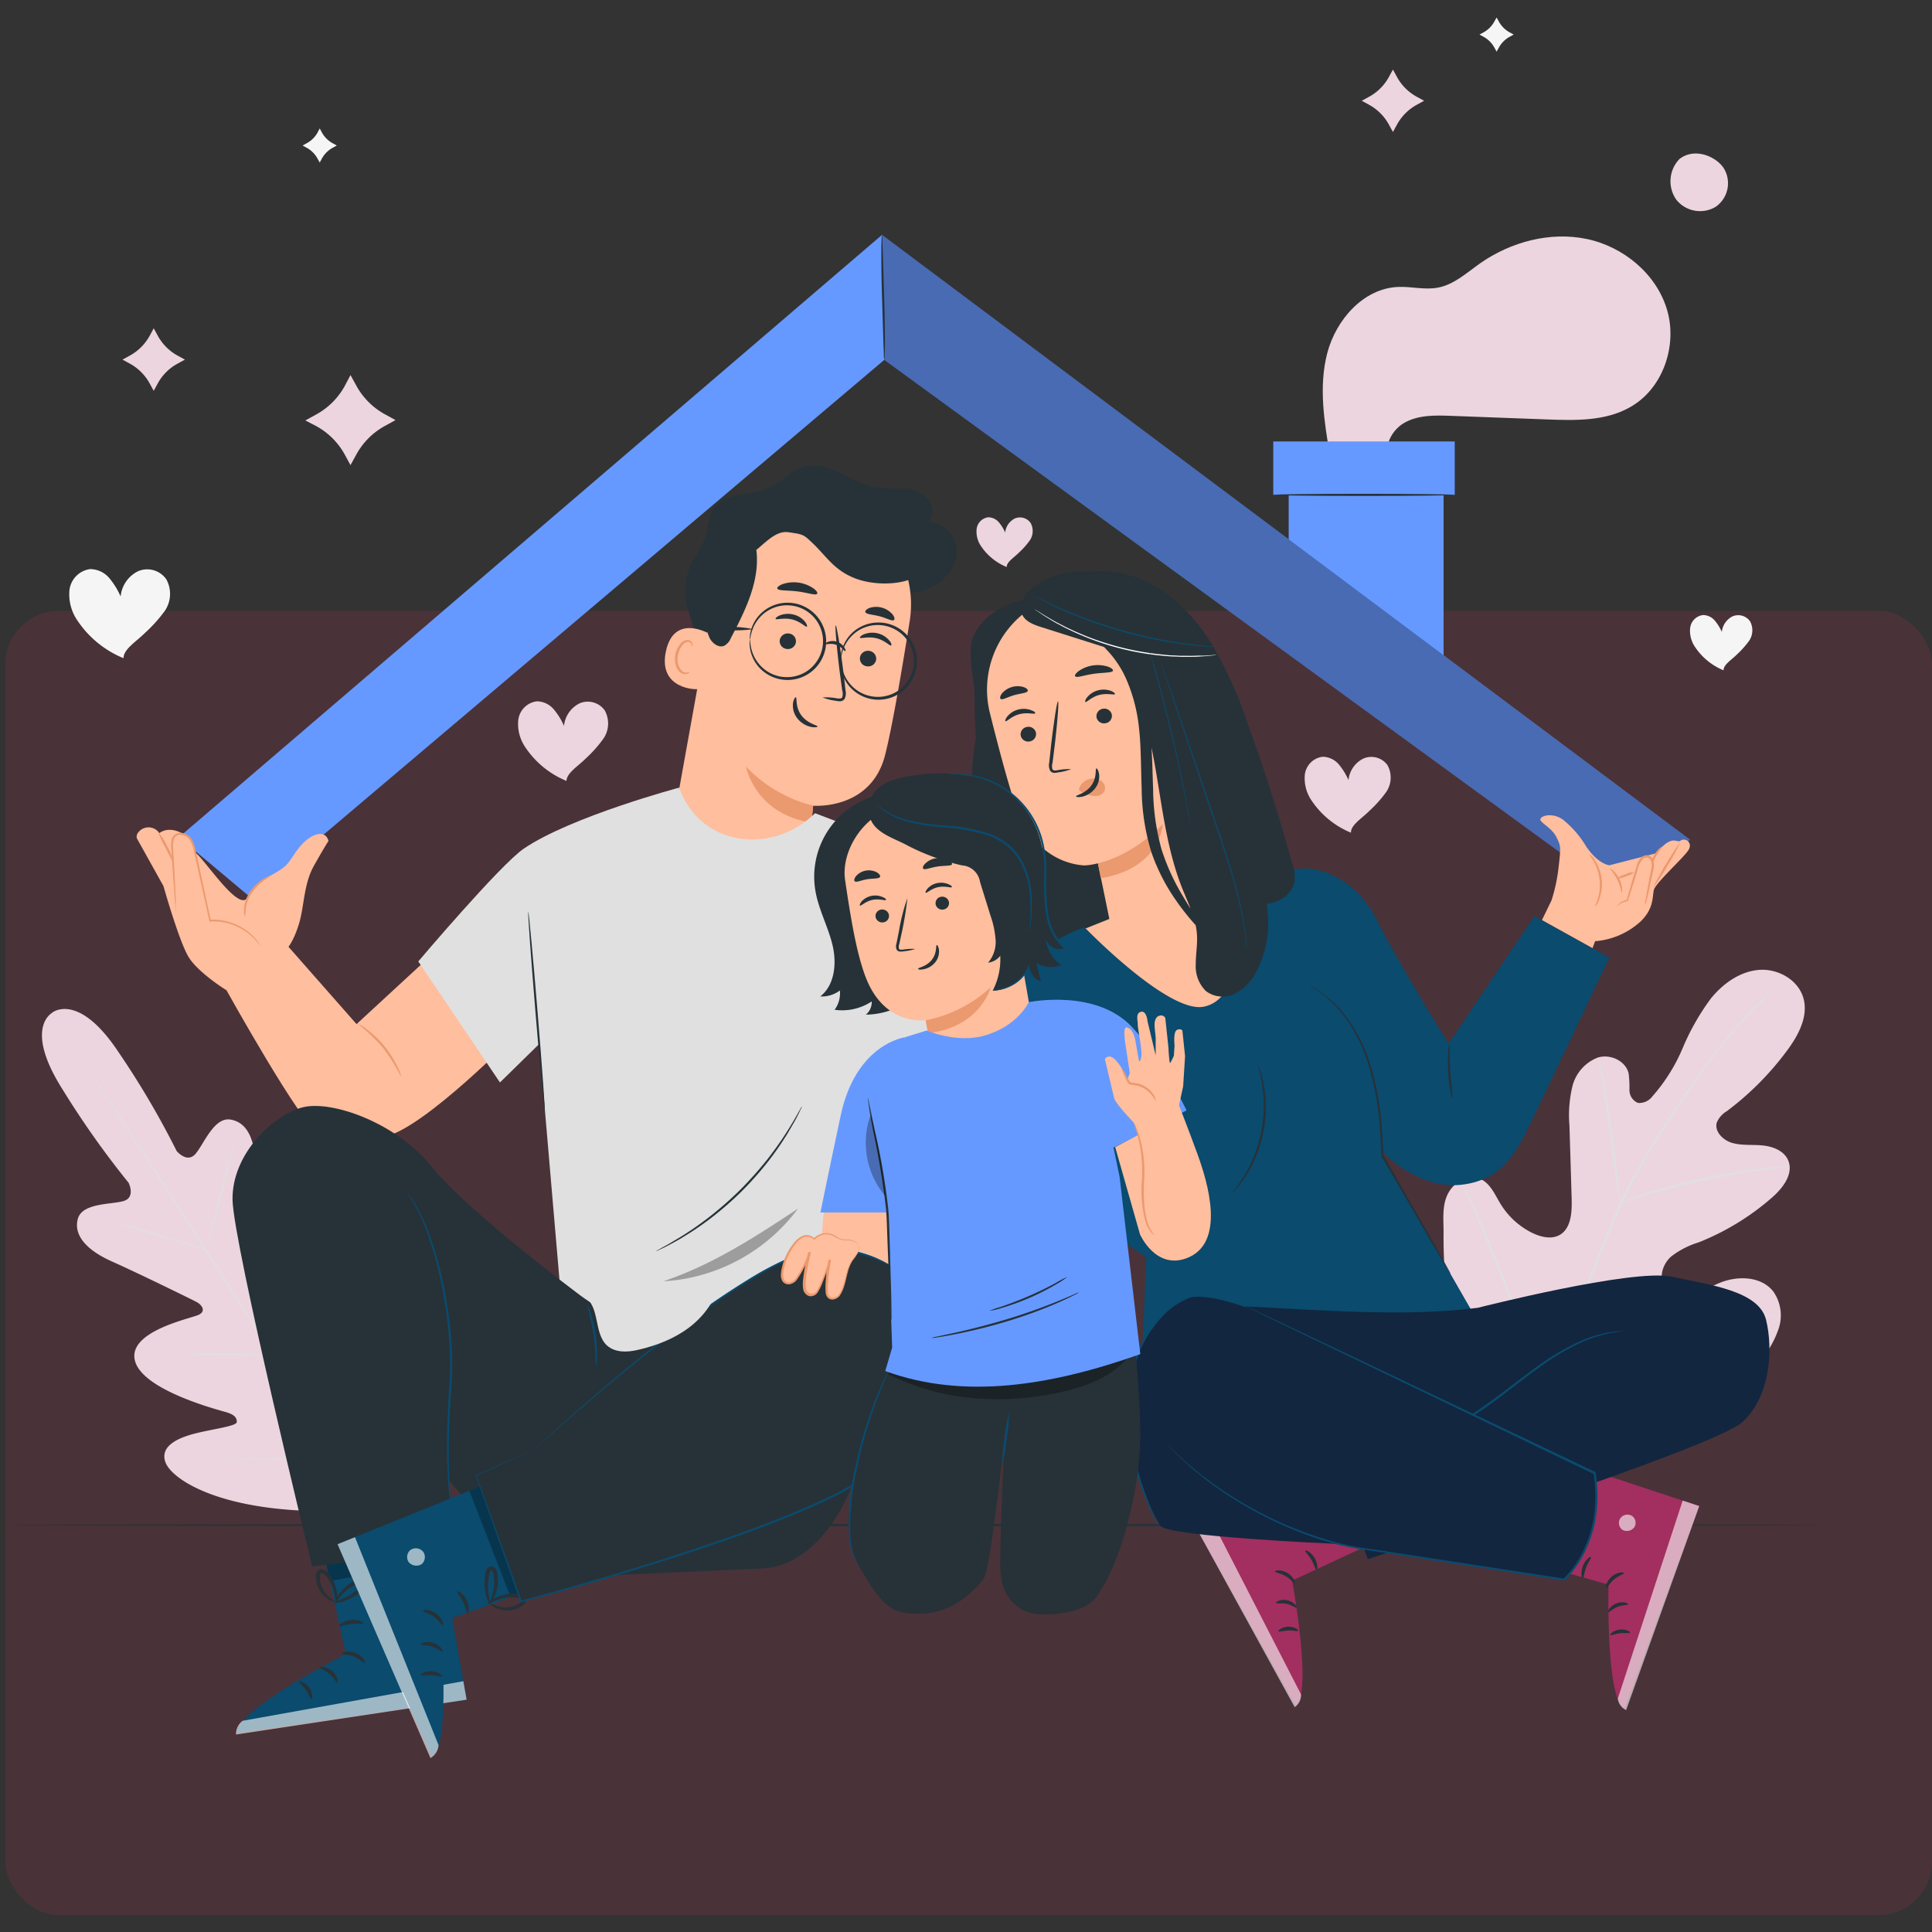 <svg xmlns="http://www.w3.org/2000/svg" width="360" height="360" viewBox="0 0 360 360">
  <rect x="0" y="0" width="360" height="360" fill="#333333" stroke="none"/>
  <g id="Grupo_53046" data-name="Grupo 53046" transform="translate(7272 9256)">
    <rect id="Rectángulo_28714" data-name="Rectángulo 28714" width="360" height="360" transform="translate(-7272 -9256)" fill="none"/>
    <g id="Grupo_53041" data-name="Grupo 53041" transform="translate(-7447.5 -12106.743)">
      <g id="Image_Place_Holder" data-name="Image Place Holder" transform="translate(176.5 2964.568)" opacity="0.13">
        <rect id="Image_Place_Holder-2" data-name="Image Place Holder" width="359" height="243.015" rx="10" fill="#ea3065"/>
      </g>
      <g id="Grupo_49711" data-name="Grupo 49711" transform="translate(177.053 2854)">
        <g id="freepik--background-complete--inject-92" transform="translate(6.267 0)">
          <path id="Trazado_102451" data-name="Trazado 102451" d="M538.148,4001.3c-1.957-6.717-8.116-11.818-14.962-13.254s-14.176.537-19.889,4.534c-2.509,1.768-4.889,3.989-7.9,4.534-2.433.453-4.927-.242-7.4-.136-6.43.279-11.546,6.09-13.178,12.324s-.567,12.846.514,19.163l11.41,1.632c-1.851-2.426-.295-6.2,2.342-7.746s5.871-1.466,8.917-1.345l17.818.665c5.252.2,10.813.325,15.385-2.267C537.3,4016.031,540.106,4008.013,538.148,4001.3Z" transform="translate(-235.32 -3946.769)" fill="#ecd5df"/>
          <path id="Trazado_102452" data-name="Trazado 102452" d="M569.6,3969.781c-1.572-2.267-5.516-3.778-8.221-1.625a5.97,5.97,0,0,0-.582,7.557,5.66,5.66,0,0,0,7.352,1.33A5.349,5.349,0,0,0,569.6,3969.781Z" transform="translate(-256.269 -3941.769)" fill="#ecd5df"/>
          <path id="Trazado_102453" data-name="Trazado 102453" d="M519.826,4257.25c-12.937-8.577-16.224-25-16.073-39.837,0-2.479-.317-5.079.808-7.277s3.839-3.779,6.045-2.758c1.859.816,2.713,2.932,3.778,4.677a14.437,14.437,0,0,0,5.939,5.4c1.594.756,3.552,1.232,5.093.34,2.1-1.232,2.267-4.187,2.206-6.649q-.2-6.877-.416-13.76a22.858,22.858,0,0,1,.567-7.322,7.743,7.743,0,0,1,4.67-5.29c2.327-.755,5.252.567,5.8,2.969a21.579,21.579,0,0,1,.144,3.061,2.583,2.583,0,0,0,1.579,2.4,3,3,0,0,0,2.675-1.194,32.811,32.811,0,0,0,5.66-9.007,44.379,44.379,0,0,1,5.289-9.287c2.267-2.766,5.373-4.994,8.894-5.29s7.33,1.8,8.312,5.237-.967,7.02-3.1,9.876a54.987,54.987,0,0,1-11.161,11.206,4.534,4.534,0,0,0-1.866,2.1c-.491,1.655,1.1,3.249,2.735,3.779,1.851.566,3.839.325,5.758.506s4.028.975,4.8,2.773c1.065,2.493-.975,5.176-3.023,6.952a47.077,47.077,0,0,1-13.692,8.35,15.989,15.989,0,0,0-5.116,2.645c-1.428,1.307-2.267,3.537-1.33,5.251s3.2,2.215,5.093,1.813,3.559-1.466,5.35-2.191c3.348-1.36,7.723-1.232,9.959,1.64a7.767,7.767,0,0,1,1,6.868,17.951,17.951,0,0,1-3.582,6.167,47.362,47.362,0,0,1-19.866,14.689c-7.783,2.917-15.03,3.824-22.9,1.164" transform="translate(-242.584 -3990.953)" fill="#ecd5df"/>
          <path id="Trazado_102454" data-name="Trazado 102454" d="M529.8,4248.511a220.411,220.411,0,0,1,8.184-23.954l2.463-6.174c.816-2.018,1.625-4.027,2.531-5.939a111.438,111.438,0,0,1,5.864-10.7c2.033-3.31,4.081-6.377,6.045-9.234s3.778-5.471,5.6-7.791a87.418,87.418,0,0,1,9.234-10.307c1.186-1.126,2.138-1.972,2.788-2.531l.756-.635a2.025,2.025,0,0,1,.264-.2,1.635,1.635,0,0,1-.234.234l-.71.672c-.635.582-1.564,1.451-2.728,2.592a91.582,91.582,0,0,0-9.158,10.375c-1.776,2.327-3.612,4.958-5.539,7.814s-3.952,5.931-5.97,9.241a111.563,111.563,0,0,0-5.818,10.662c-.9,1.9-1.7,3.9-2.516,5.924l-2.463,6.166a226.757,226.757,0,0,0-8.2,23.894" transform="translate(-248.957 -3991.6)" fill="#e0e0e0"/>
          <path id="Trazado_102455" data-name="Trazado 102455" d="M546.041,4217.075a5.074,5.074,0,0,1-.264-1.043c-.144-.68-.325-1.663-.529-2.887-.4-2.441-.854-5.8-1.307-9.574s-.975-7.119-1.421-9.552c-.212-1.209-.4-2.191-.536-2.872a4.977,4.977,0,0,1-.166-1.065,4.555,4.555,0,0,1,.333,1.028c.2.665.431,1.64.688,2.849.521,2.426,1.073,5.8,1.549,9.552s.884,7.035,1.2,9.589c.151,1.149.28,2.124.385,2.9A4.686,4.686,0,0,1,546.041,4217.075Z" transform="translate(-251.895 -3996.252)" fill="#e0e0e0"/>
          <path id="Trazado_102456" data-name="Trazado 102456" d="M578.91,4216.924a6.657,6.657,0,0,1-1.262.181c-.809.091-1.98.219-3.423.423-2.894.386-6.869,1.051-11.221,1.979s-8.252,1.958-11.055,2.773c-1.406.4-2.531.755-3.31.99a6.61,6.61,0,0,1-1.232.332,7.1,7.1,0,0,1,1.171-.5c.756-.295,1.882-.7,3.279-1.133,2.788-.9,6.687-1.973,11.055-2.91a110.723,110.723,0,0,1,11.274-1.858c1.451-.159,2.63-.234,3.453-.272A6.526,6.526,0,0,1,578.91,4216.924Z" transform="translate(-253.261 -4002.804)" fill="#e0e0e0"/>
          <path id="Trazado_102457" data-name="Trazado 102457" d="M524.828,4259.836a1.522,1.522,0,0,1-.227-.378l-.567-1.134c-.491-.982-1.164-2.425-1.972-4.224-1.609-3.582-3.688-8.614-5.9-14.191s-4.239-10.617-5.773-14.229l-1.836-4.262-.491-1.163a1.764,1.764,0,0,1-.144-.424,1.685,1.685,0,0,1,.227.385l.567,1.126c.491.99,1.164,2.433,1.972,4.224,1.609,3.589,3.688,8.615,5.9,14.2s4.239,10.617,5.773,14.229l1.836,4.277.491,1.171A1.735,1.735,0,0,1,524.828,4259.836Z" transform="translate(-243.611 -4003.522)" fill="#e0e0e0"/>
          <path id="Trazado_102458" data-name="Trazado 102458" d="M572.009,4253.493a1.485,1.485,0,0,1-.416.189l-1.209.438-4.466,1.564c-3.778,1.323-8.962,3.219-14.69,5.29s-10.949,3.937-14.75,5.184c-1.9.627-3.438,1.119-4.534,1.436l-1.239.355a1.616,1.616,0,0,1-.438.091,1.654,1.654,0,0,1,.416-.182l1.209-.438,4.466-1.564c3.778-1.322,8.962-3.219,14.69-5.29s10.942-3.944,14.743-5.191c1.9-.619,3.446-1.11,4.534-1.428l1.239-.355A1.8,1.8,0,0,1,572.009,4253.493Z" transform="translate(-249.072 -4011.747)" fill="#e0e0e0"/>
          <path id="Trazado_102459" data-name="Trazado 102459" d="M160.14,4178.725s-5.554,2.69,1.851,14.357a166.876,166.876,0,0,0,12.294,17.38s1.375,2.743-.975,3.408-7.708.317-8.5,3.347,1.647,5.8,6.363,7.9,14.871,7.073,15.785,7.557,1.882,1.693.348,2.4-13.284,3.06-11.833,8.569,15.528,9.128,17.04,9.574,1.972,1.066,1.927,1.821-4.065,1.239-7.383,2.04-7.02,2.32-5.917,5.434,9.823,9.067,29.583,9.136l9.166-.56,4.254-8.191c8.033-18.074,6.189-28.442,3.778-30.717s-5.29.477-7.375,3.167-4.126,6.188-4.9,5.894-1.141-.915-.907-2.494,2.652-15.937-1.776-19.519-11.388,6.2-12.642,7.307-2.01-.294-2.04-1.3-.408-12.325-.385-17.486-1.39-8.509-4.6-9.068c-3.091-.521-4.965,4.534-6.536,6.377s-3.514-.506-3.514-.506a159.713,159.713,0,0,0-10.768-18.332c-7.609-11.531-12.461-7.443-12.461-7.443" transform="translate(-158.141 -3993.32)" fill="#ecd5df"/>
          <path id="Trazado_102460" data-name="Trazado 102460" d="M223.344,4276.825c-5.554-8.5-15.2-23.772-23.516-36.838s-15.869-24.875-21.385-33.406c-2.758-4.247-4.987-7.693-6.536-10.088-.756-1.179-1.368-2.1-1.776-2.743l-.461-.718c-.1-.159-.144-.249-.144-.249l.174.233.476.7,1.821,2.713c1.579,2.365,3.839,5.8,6.619,10.042,5.554,8.494,13.126,20.3,21.453,33.362s17.924,28.352,23.425,36.875" transform="translate(-160.923 -3996.913)" fill="#e0e0e0"/>
          <path id="Trazado_102461" data-name="Trazado 102461" d="M176.847,4230.933a2.657,2.657,0,0,1,.657.113c.416.09,1.013.242,1.753.438,1.511.393,3.5.981,5.72,1.67l5.682,1.8,1.723.529a3.774,3.774,0,0,1,.627.219,2.394,2.394,0,0,1-.657-.114c-.416-.09-1.013-.241-1.746-.445-1.511-.4-3.491-1.021-5.713-1.708l-5.69-1.746-1.73-.529A3.365,3.365,0,0,1,176.847,4230.933Z" transform="translate(-162.712 -4006.235)" fill="#e0e0e0"/>
          <path id="Trazado_102462" data-name="Trazado 102462" d="M199,4230.271c-.076,0,.952-4.247,2.267-9.438s2.516-9.385,2.592-9.37-.96,4.247-2.312,9.445S199.071,4230.293,199,4230.271Z" transform="translate(-168.123 -4001.477)" fill="#e0e0e0"/>
          <path id="Trazado_102463" data-name="Trazado 102463" d="M214.717,4258.781a3.179,3.179,0,0,1,.317-.6c.257-.423.574-.952.945-1.579.8-1.337,1.889-3.189,3.023-5.29s2.093-4.013,2.781-5.411c.325-.657.6-1.209.809-1.655a2.858,2.858,0,0,1,.332-.589,3.69,3.69,0,0,1-.227.635c-.166.408-.408.99-.756,1.7-.635,1.42-1.572,3.362-2.705,5.456s-2.267,3.93-3.1,5.244c-.423.658-.756,1.179-1.02,1.511A3.082,3.082,0,0,1,214.717,4258.781Z" transform="translate(-171.966 -4009.343)" fill="#e0e0e0"/>
          <path id="Trazado_102464" data-name="Trazado 102464" d="M193.627,4263.116a2.313,2.313,0,0,1,.627-.045h7.33c2.2,0,4.179.067,5.614.113l1.708.068a2.24,2.24,0,0,1,.62.067,3.458,3.458,0,0,1-.62.046h-7.33c-2.2,0-4.179-.068-5.622-.113l-1.7-.068A3.354,3.354,0,0,1,193.627,4263.116Z" transform="translate(-166.812 -4014.086)" fill="#e0e0e0"/>
          <path id="Trazado_102465" data-name="Trazado 102465" d="M204.417,4288.973a4.836,4.836,0,0,1,.8-.053l2.184-.038h7.209c2.819,0,5.357,0,7.2.06L224,4289a4.078,4.078,0,0,1,.8.06,4.826,4.826,0,0,1-.8.053h-9.385c-2.811,0-5.365,0-7.209-.061l-2.184-.053A3.664,3.664,0,0,1,204.417,4288.973Z" transform="translate(-169.449 -4020.395)" fill="#e0e0e0"/>
          <path id="Trazado_102466" data-name="Trazado 102466" d="M230.747,4282.653a5.316,5.316,0,0,1,.385-.756c.287-.529.665-1.225,1.126-2.056.945-1.73,2.267-4.126,3.6-6.8s2.539-5.146,3.378-6.93l.99-2.123a5.252,5.252,0,0,1,.393-.756,5.8,5.8,0,0,1-.295.809c-.2.515-.514,1.254-.907,2.161-.756,1.807-1.934,4.292-3.3,6.982s-2.7,5.07-3.688,6.8c-.5.847-.914,1.512-1.209,2A4.336,4.336,0,0,1,230.747,4282.653Z" transform="translate(-175.883 -4014.127)" fill="#e0e0e0"/>
          <path id="Trazado_102467" data-name="Trazado 102467" d="M284.569,4117.036a16.948,16.948,0,0,1-7.723-6.348,7.65,7.65,0,0,1-1.262-5.025,3.984,3.984,0,0,1,3.453-3.46,4.183,4.183,0,0,1,3.174,1.511,12.484,12.484,0,0,1,1.889,3.068,5.291,5.291,0,0,1,2.9-4.2,3.884,3.884,0,0,1,4.7,1.323,5.025,5.025,0,0,1-.174,5.138,23.457,23.457,0,0,1-3.332,3.778c-1.511,1.511-3.627,2.758-3.627,4.254" transform="translate(-186.83 -3974.779)" fill="#ecd5df"/>
          <path id="Trazado_102468" data-name="Trazado 102468" d="M570.778,4091.224a11.718,11.718,0,0,1-5.342-4.4,5.3,5.3,0,0,1-.877-3.476,2.758,2.758,0,0,1,2.388-2.418,2.89,2.89,0,0,1,2.2,1.027,8.626,8.626,0,0,1,1.315,2.131,3.666,3.666,0,0,1,2-2.917,2.7,2.7,0,0,1,3.257.922,3.489,3.489,0,0,1-.121,3.559,17.094,17.094,0,0,1-2.3,2.6c-1.058,1.065-2.516,1.912-2.516,2.947" transform="translate(-257.445 -3969.581)" fill="#f5f5f5"/>
          <path id="Trazado_102469" data-name="Trazado 102469" d="M394.187,4066.079a10.588,10.588,0,0,1-4.813-3.967,4.762,4.762,0,0,1-.756-3.136,2.494,2.494,0,0,1,2.154-2.153,2.611,2.611,0,0,1,1.98.929,7.737,7.737,0,0,1,1.179,1.912,3.3,3.3,0,0,1,1.806-2.622,2.426,2.426,0,0,1,2.932.831,3.119,3.119,0,0,1-.106,3.2,14.542,14.542,0,0,1-2.078,2.343c-.952.959-2.267,1.723-2.267,2.66" transform="translate(-214.453 -3963.69)" fill="#ecd5df"/>
          <path id="Trazado_102470" data-name="Trazado 102470" d="M174.956,4086.189a18.972,18.972,0,0,1-8.622-7.1,8.541,8.541,0,0,1-1.421-5.622,4.473,4.473,0,0,1,3.861-3.869,4.712,4.712,0,0,1,3.552,1.67,14.1,14.1,0,0,1,2.116,3.431,5.887,5.887,0,0,1,3.234-4.7,4.345,4.345,0,0,1,5.29,1.511,5.658,5.658,0,0,1-.2,5.743,26.5,26.5,0,0,1-3.725,4.179c-1.708,1.708-4.058,3.075-4.058,4.753" transform="translate(-159.786 -3966.812)" fill="#f5f5f5"/>
          <path id="Trazado_102471" data-name="Trazado 102471" d="M478.13,4130.018a16.236,16.236,0,0,1-7.367-6.045,7.3,7.3,0,0,1-1.217-4.8,3.823,3.823,0,0,1,3.3-3.3,4.033,4.033,0,0,1,3.023,1.42,12.006,12.006,0,0,1,1.806,2.932,5.042,5.042,0,0,1,2.766-4.012,3.717,3.717,0,0,1,4.5,1.217,4.8,4.8,0,0,1-.166,4.911,22.708,22.708,0,0,1-3.181,3.59c-1.458,1.466-3.461,2.629-3.461,4.065" transform="translate(-234.226 -3978.119)" fill="#ecd5df"/>
          <path id="Trazado_102472" data-name="Trazado 102472" d="M183.815,4010.213l.756,1.383a9.282,9.282,0,0,0,3.68,3.7l1.383.755-1.383.756a9.173,9.173,0,0,0-3.68,3.68l-.756,1.383-.756-1.383a9.271,9.271,0,0,0-3.68-3.68l-1.383-.756,1.383-.755a9.368,9.368,0,0,0,3.68-3.68Z" transform="translate(-162.993 -3952.3)" fill="#ecd5df"/>
          <path id="Trazado_102473" data-name="Trazado 102473" d="M489.4,3946.413l.756,1.382a9.214,9.214,0,0,0,3.672,3.68l1.383.756-1.383.755a9.3,9.3,0,0,0-3.672,3.68l-.756,1.383-.756-1.383a9.3,9.3,0,0,0-3.672-3.68l-1.383-.755,1.383-.756a9.2,9.2,0,0,0,3.672-3.68Z" transform="translate(-237.666 -3936.71)" fill="#ecd5df"/>
          <path id="Trazado_102474" data-name="Trazado 102474" d="M231.5,4021.752l1.1,2a13.407,13.407,0,0,0,5.29,5.29l2,1.1-2,1.1a13.4,13.4,0,0,0-5.29,5.29l-1.1,2-1.088-2a13.365,13.365,0,0,0-5.327-5.29l-1.995-1.035,1.995-1.1a13.362,13.362,0,0,0,5.327-5.29Z" transform="translate(-174.011 -3955.12)" fill="#ecd5df"/>
          <path id="Trazado_102475" data-name="Trazado 102475" d="M225.6,3960.933l.408.755a5.022,5.022,0,0,0,2.018,2.01l.756.416-.756.416a5.1,5.1,0,0,0-2.018,2.01l-.408.756-.416-.756a5.1,5.1,0,0,0-2.018-2.01l-.756-.416.756-.416a5.019,5.019,0,0,0,2.04-2.01Z" transform="translate(-173.845 -3940.259)" fill="#f5f5f5"/>
          <path id="Trazado_102476" data-name="Trazado 102476" d="M515.816,3933.573l.416.755a5.071,5.071,0,0,0,2.01,2.018l.756.408-.756.416a5.068,5.068,0,0,0-2.01,2.018l-.416.755-.416-.755a5.051,5.051,0,0,0-2.018-2.018l-.756-.416.756-.408a5.062,5.062,0,0,0,2.01-2.018Z" transform="translate(-244.762 -3933.573)" fill="#f5f5f5"/>
        </g>
        <g id="freepik--Floor--inject-92" transform="translate(0 280.729)">
          <path id="Trazado_102477" data-name="Trazado 102477" d="M488.043,4305.279c0,.105-75.715.2-169.09.2s-169.105-.091-169.105-.2,75.693-.2,169.105-.2S488.043,4305.166,488.043,4305.279Z" transform="translate(-149.847 -4305.083)" fill="#263238"/>
        </g>
        <g id="freepik--House--inject-92" transform="translate(31.775 40.51)">
          <path id="Trazado_102478" data-name="Trazado 102478" d="M465.567,4062.8v-22.888h28.866v48.278Z" transform="translate(-258.77 -4000.068)" fill="#69f"/>
          <rect id="Rectángulo_28391" data-name="Rectángulo 28391" width="33.815" height="9.952" transform="translate(203.926 38.493)" fill="#69f"/>
          <path id="Trazado_102479" data-name="Trazado 102479" d="M495.541,4051.229c0,.113-7.556.2-16.851.2s-16.843-.083-16.843-.2,7.556-.2,16.843-.2S495.541,4051.124,495.541,4051.229Z" transform="translate(-257.861 -4002.784)" fill="#263238"/>
          <path id="Trazado_102480" data-name="Trazado 102480" d="M191.9,4099.434l131.014-112.251,150.547,112.681-12.619,10.821-137.5-100.213-118.19,100.077Z" transform="translate(-191.897 -3987.183)" fill="#69f"/>
          <g id="Grupo_49697" data-name="Grupo 49697" transform="translate(131.013)" opacity="0.3">
            <path id="Trazado_102481" data-name="Trazado 102481" d="M365.7,4010.472l-.423-23.289,150.547,112.681-12.619,10.821Z" transform="translate(-365.277 -3987.183)"/>
          </g>
          <path id="Trazado_102482" data-name="Trazado 102482" d="M365.661,4010.472a4.533,4.533,0,0,1-.076-.915c0-.672-.053-1.511-.083-2.494-.068-2.191-.151-5.062-.249-8.229s-.144-6.128-.136-8.237c0-1.05,0-1.9.045-2.493a4.012,4.012,0,0,1,.076-.922,4.545,4.545,0,0,1,.076.922c0,.665.053,1.511.083,2.493.068,2.191.151,5.056.249,8.229s.144,6.121.136,8.229c0,1.058,0,1.912-.045,2.5A3.83,3.83,0,0,1,365.661,4010.472Z" transform="translate(-234.224 -3987.183)" fill="#263238"/>
        </g>
        <g id="freepik--Characters--inject-92" transform="translate(23.908 83.465)">
          <path id="Trazado_102483" data-name="Trazado 102483" d="M320.023,4078.013a36.851,36.851,0,0,1-2.871-7.753,12.421,12.421,0,0,1,.756-8.1,43.942,43.942,0,0,0,2.418-4.194c.809-2.07.612-4.534,1.995-6.3,2.146-2.735,6.468-1.9,9.672-3.242,2.5-1.042,4.315-3.445,6.922-4.171,2.267-.627,4.7.166,6.8,1.186s4.209,2.267,6.536,2.7a46.846,46.846,0,0,0,5.048.227,6.652,6.652,0,0,1,4.587,1.8c1.133,1.247,1.292,3.461,0,4.5,2.97-.37,5.622,2.683,5.456,5.668s-2.516,5.523-5.289,6.649a18.223,18.223,0,0,1-8.841.756c-8.4-1.005-16.745-4.534-22.231-11.01" transform="translate(-214.549 -4044.028)" fill="#263238"/>
          <path id="Trazado_102484" data-name="Trazado 102484" d="M321.518,4069.5l-7.481,41.515c-1.269,7.058.892,18.136,8.826,19.058h0c8.478.936,14.425-1.511,15.612-8.116.559-3.128,1.3-12.242,1.383-12.559,0,0,10.745.907,13.39-9.416,1.285-4.988,3.083-15.476,4.594-24.989a19.85,19.85,0,0,0-14.916-22.405l-1-.242C331.024,4050.359,323.211,4058.519,321.518,4069.5Z" transform="translate(-213.793 -4045.987)" fill="#ffbe9d"/>
          <path id="Trazado_102485" data-name="Trazado 102485" d="M344.27,4125.582a25.786,25.786,0,0,1-12.513-7.269s1.64,8.833,12.2,10.412Z" transform="translate(-218.206 -4062.18)" fill="#eb996e"/>
          <path id="Trazado_102486" data-name="Trazado 102486" d="M362.852,4091.479a1.51,1.51,0,0,1-1.791,1.141,1.458,1.458,0,0,1-1.206-1.672l0-.027a1.512,1.512,0,0,1,1.791-1.149,1.466,1.466,0,0,1,1.205,1.687Z" transform="translate(-225.067 -4055.197)" fill="#263238"/>
          <path id="Trazado_102487" data-name="Trazado 102487" d="M365.655,4087.655c-.227.151-1.149-.952-2.735-1.338s-2.955.128-3.076-.105c-.068-.106.2-.408.8-.658a4.25,4.25,0,0,1,2.524-.151,4.037,4.037,0,0,1,2.123,1.308C365.723,4087.2,365.768,4087.594,365.655,4087.655Z" transform="translate(-225.066 -4054.108)" fill="#263238"/>
          <path id="Trazado_102488" data-name="Trazado 102488" d="M343.064,4087.192a1.512,1.512,0,0,1-1.783,1.148,1.459,1.459,0,0,1-1.208-1.672l.006-.036a1.512,1.512,0,0,1,1.791-1.141,1.444,1.444,0,0,1,1.2,1.649C343.071,4087.158,343.068,4087.174,343.064,4087.192Z" transform="translate(-220.233 -4054.151)" fill="#263238"/>
          <path id="Trazado_102489" data-name="Trazado 102489" d="M344.863,4083.012c-.227.144-1.149-.952-2.743-1.337s-2.947.129-3.076-.106c-.06-.113.2-.415.809-.657a4.116,4.116,0,0,1,2.516-.151,3.957,3.957,0,0,1,2.123,1.3C344.893,4082.559,344.976,4082.944,344.863,4083.012Z" transform="translate(-219.984 -4052.972)" fill="#263238"/>
          <path id="Trazado_102490" data-name="Trazado 102490" d="M350.627,4096.908a10.814,10.814,0,0,1,2.7.167c.416.052.824.067.96-.189a2.142,2.142,0,0,0,0-1.278l-.453-3.385c-.6-4.806-.922-8.728-.756-8.75s.831,3.861,1.428,8.675c.144,1.187.272,2.313.393,3.393a2.4,2.4,0,0,1-.174,1.648,1.065,1.065,0,0,1-.816.43,2.763,2.763,0,0,1-.71-.076A10.591,10.591,0,0,1,350.627,4096.908Z" transform="translate(-222.817 -4053.667)" fill="#263238"/>
          <path id="Trazado_102491" data-name="Trazado 102491" d="M343.859,4101.2c.264.045-.151,1.775,1.028,3.362s3.023,1.844,3.023,2.085c0,.113-.491.235-1.27.068a4.415,4.415,0,0,1-2.547-1.646,3.853,3.853,0,0,1-.756-2.789C343.451,4101.542,343.746,4101.164,343.859,4101.2Z" transform="translate(-221.029 -4057.999)" fill="#263238"/>
          <path id="Trazado_102492" data-name="Trazado 102492" d="M346.892,4074.976c-.257.393-1.8-.2-3.718-.431s-3.559-.083-3.71-.537c-.068-.211.295-.552,1.005-.824a6.5,6.5,0,0,1,5.66.756C346.749,4074.363,347.013,4074.787,346.892,4074.976Z" transform="translate(-220.087 -4051.071)" fill="#263238"/>
          <path id="Trazado_102493" data-name="Trazado 102493" d="M366.516,4081.353c-.363.295-1.368-.347-2.683-.687s-2.494-.348-2.66-.793c-.068-.2.2-.529.756-.755a4.012,4.012,0,0,1,4.3,1.186C366.622,4080.795,366.682,4081.2,366.516,4081.353Z" transform="translate(-225.391 -4052.552)" fill="#263238"/>
          <path id="Trazado_102494" data-name="Trazado 102494" d="M320.016,4085.215c-.159-.121-6.6-3.838-8.093,3.3s5.97,7.163,6.045,6.958S320.016,4085.215,320.016,4085.215Z" transform="translate(-213.311 -4053.83)" fill="#ffbe9d"/>
          <path id="Trazado_102495" data-name="Trazado 102495" d="M316.947,4093.015a2.585,2.585,0,0,1-.37.113,1.264,1.264,0,0,1-.937-.174,3.137,3.137,0,0,1-.839-3.061,4.083,4.083,0,0,1,.718-1.7,1.509,1.509,0,0,1,1.133-.755.649.649,0,0,1,.665.5.739.739,0,0,1,0,.37c0,.023.174-.09.181-.393a.828.828,0,0,0-.189-.507.94.94,0,0,0-.65-.324,1.782,1.782,0,0,0-1.511.831,4.375,4.375,0,0,0-.854,1.9c-.249,1.451.2,2.947,1.171,3.461a1.34,1.34,0,0,0,1.171.053C316.9,4093.2,316.97,4093.052,316.947,4093.015Z" transform="translate(-213.922 -4054.549)" fill="#eb996e"/>
          <path id="Trazado_102496" data-name="Trazado 102496" d="M362.288,4064.921c-1.337,2.607-7.723,3.37-12.309,1.775-4.232-1.511-5.667-4.254-8.312-6.74-1.662-1.572-1.662-1.572-4.458-1.98-2.267-.325-4.186,1.859-5.97,3.295.718,5.75-2.055,11.3-4.745,16.428a2.848,2.848,0,0,1-1.224,1.428c-.99.446-2.123-.363-2.667-1.307a8.707,8.707,0,0,1-.756-5.085,29.975,29.975,0,0,1,2.841-11.463,20.307,20.307,0,0,1,7.881-8.675,19.283,19.283,0,0,1,14.357-1.776,23.717,23.717,0,0,1,12.211,8.04,13.78,13.78,0,0,1,3.128,6.045" transform="translate(-215.768 -4045.528)" fill="#263238"/>
          <path id="Trazado_102497" data-name="Trazado 102497" d="M355.087,4089.644c.06,0,.068-.619.393-1.655a6.99,6.99,0,0,1,2.7-3.589,6.8,6.8,0,0,1,6.4-.65,6.686,6.686,0,0,1-.491,12.551,6.8,6.8,0,0,1-6.325-1.179,6.938,6.938,0,0,1-2.388-3.778c-.242-1.065-.2-1.686-.257-1.686s-.038.151-.053.446a5.314,5.314,0,0,0,.091,1.285,6.927,6.927,0,0,0,2.35,4.065,7.143,7.143,0,0,0,6.74,1.375,7.071,7.071,0,0,0,3.468-2.365,7.187,7.187,0,0,0-9.589-10.488l-.151.1a6.953,6.953,0,0,0-2.675,3.854,5.248,5.248,0,0,0-.2,1.277C355.065,4089.493,355.065,4089.644,355.087,4089.644Z" transform="translate(-223.9 -4053.491)" fill="#263238"/>
          <path id="Trazado_102498" data-name="Trazado 102498" d="M332.7,4084.775c.06,0,.06-.619.393-1.662a6.939,6.939,0,0,1,2.7-3.582,6.8,6.8,0,0,1,6.393-.65,6.676,6.676,0,0,1,2.667,10.345,6.621,6.621,0,0,1-3.189,2.206,6.749,6.749,0,0,1-6.317-1.179,6.975,6.975,0,0,1-2.388-3.778c-.249-1.058-.2-1.678-.257-1.678s-.038.151-.06.446a5.692,5.692,0,0,0,.091,1.277,6.917,6.917,0,0,0,2.35,4.073,7.179,7.179,0,0,0,10.115-.866c.035-.041.068-.083.1-.124a7.19,7.19,0,0,0-9.588-10.5c-.051.035-.1.07-.153.106a6.944,6.944,0,0,0-2.683,3.861,5.642,5.642,0,0,0-.2,1.27C332.666,4084.616,332.673,4084.775,332.7,4084.775Z" transform="translate(-218.419 -4052.301)" fill="#263238"/>
          <path id="Trazado_102499" data-name="Trazado 102499" d="M351.275,4087.906c.068.144,1-.241,2.048.128s1.511,1.24,1.685,1.164.045-.3-.181-.672a2.546,2.546,0,0,0-3.023-1.043C351.427,4087.635,351.238,4087.839,351.275,4087.906Z" transform="translate(-222.974 -4054.609)" fill="#263238"/>
          <path id="Trazado_102500" data-name="Trazado 102500" d="M320.037,4083.974a22.67,22.67,0,0,0,5.108.43,23.509,23.509,0,0,0,5.123-.151,23.187,23.187,0,0,0-5.108-.431A22.9,22.9,0,0,0,320.037,4083.974Z" transform="translate(-215.342 -4053.744)" fill="#263238"/>
          <path id="Trazado_102501" data-name="Trazado 102501" d="M213.9,4160.8l13.972,15.869,17.2-15.869,13.957,16.3s-15.755,16.36-24.12,19.949c-7.859,3.37-11.592.347-14.289-.333s-16.987-26.364-16.987-26.364Z" transform="translate(-186.896 -4072.563)" fill="#ffbe9d"/>
          <path id="Trazado_102502" data-name="Trazado 102502" d="M217.229,4135.836s-.756,1.111-2.72,4.625-1.768,7.708-2.841,11.017c-1.285,3.99-2.531,4.738-2.531,4.738l-10.919,7.413s-5.289-3.257-7.073-6.227-4.662-13.178-4.662-13.178l-4.98-8.939a1.513,1.513,0,0,1,.083-.755,2.418,2.418,0,0,1,4.126-.174h0s1.693-1.511,4.534.2a3.745,3.745,0,0,1,2.123,3.422c1.39.658,8.07,11.139,9.74,8.426a11.088,11.088,0,0,1,2.909-3.355c5.29-2.8,4.315-2.8,6.582-5.78S216.73,4133.6,217.229,4135.836Z" transform="translate(-181.486 -4065.838)" fill="#ffbe9d"/>
          <path id="Trazado_102503" data-name="Trazado 102503" d="M190.9,4149.312a1.9,1.9,0,0,1-.068-.445c0-.341-.068-.756-.113-1.292-.091-1.171-.2-2.773-.348-4.738-.068-1.005-.136-2.1-.219-3.272,0-.589-.076-1.2-.113-1.828a5.3,5.3,0,0,1,.091-1.988,1.6,1.6,0,0,1,.68-.876,1.829,1.829,0,0,1,1.1-.242,2.539,2.539,0,0,1,1.889,1.164,6.293,6.293,0,0,1,.756,2.116c.159.756.325,1.466.484,2.214.861,3.959,1.662,7.67,2.342,10.828l-.174-.128a10.271,10.271,0,0,1,4.534.756,10.605,10.605,0,0,1,3.023,1.836,10.07,10.07,0,0,1,1.511,1.67c.151.211.249.393.317.506s.106.174.1.181a14.565,14.565,0,0,0-2.07-2.207,10.73,10.73,0,0,0-2.977-1.73,10.186,10.186,0,0,0-4.383-.673h-.151v-.144c-.7-3.158-1.511-6.869-2.388-10.82-.166-.756-.325-1.512-.491-2.214a5.892,5.892,0,0,0-.756-1.988,2.122,2.122,0,0,0-1.594-1,1.277,1.277,0,0,0-1.413.869,5.226,5.226,0,0,0-.091,1.852c0,.627.068,1.231.1,1.82.06,1.179.121,2.268.174,3.28.091,1.964.166,3.574.219,4.746v1.292A2.534,2.534,0,0,1,190.9,4149.312Z" transform="translate(-183.563 -4066.165)" fill="#eb996e"/>
          <path id="Trazado_102504" data-name="Trazado 102504" d="M212.953,4145.152a9.014,9.014,0,0,1-1.156.846,10.129,10.129,0,0,0-2.38,2.388,6.993,6.993,0,0,0-1.164,3.128,12.261,12.261,0,0,1-.1,1.421,3.536,3.536,0,0,1-.181-1.443,6.357,6.357,0,0,1,1.118-3.325,8.544,8.544,0,0,1,2.554-2.426A3.72,3.72,0,0,1,212.953,4145.152Z" transform="translate(-187.956 -4068.738)" fill="#eb996e"/>
          <path id="Trazado_102505" data-name="Trazado 102505" d="M189.573,4140.017a26.911,26.911,0,0,1-1.451-2.743,14.918,14.918,0,0,1-1.315-2.811,10.616,10.616,0,0,1,1.67,2.622A8.439,8.439,0,0,1,189.573,4140.017Z" transform="translate(-182.786 -4066.127)" fill="#eb996e"/>
          <path id="Trazado_102506" data-name="Trazado 102506" d="M244.115,4191.642a33.636,33.636,0,0,0-3.415-5.463,34.413,34.413,0,0,0-4.662-4.435,6.685,6.685,0,0,1,1.632,1,18.922,18.922,0,0,1,3.34,3.189,18.664,18.664,0,0,1,2.456,3.914A6.3,6.3,0,0,1,244.115,4191.642Z" transform="translate(-194.816 -4077.68)" fill="#eb996e"/>
          <path id="Trazado_102507" data-name="Trazado 102507" d="M299.638,4123.453s-20.221,5.395-29.055,11.4c-4.413,3.022-19.647,21.014-19.647,21.014l15.219,22.549,15.725-15.423Z" transform="translate(-198.457 -4063.436)" fill="#e0e0e0"/>
          <path id="Trazado_102508" data-name="Trazado 102508" d="M280.1,4165.481l5.206,60.633,12.385.861h60.376l-.159-62.386-2.66-27.445-23.251-8.864c-8.259,8.032-21.513,6.007-25.284-4.677Z" transform="translate(-205.582 -4063.473)" fill="#e0e0e0"/>
          <path id="Trazado_102509" data-name="Trazado 102509" d="M278.043,4154.022c.106,0,.884,8.313,1.73,18.574s1.451,18.6,1.345,18.62-.884-8.312-1.738-18.582S277.937,4154.03,278.043,4154.022Z" transform="translate(-205.077 -4070.905)" fill="#263238"/>
          <g id="Grupo_49698" data-name="Grupo 49698" transform="translate(98.204 138.49)" opacity="0.3">
            <path id="Trazado_102510" data-name="Trazado 102510" d="M312.754,4240.353l-1.307.491a33.665,33.665,0,0,0,25.027-13.541C328.91,4232.313,321.263,4237.285,312.754,4240.353Z" transform="translate(-311.447 -4227.303)"/>
          </g>
          <path id="Trazado_102511" data-name="Trazado 102511" d="M336.76,4202.083a1.309,1.309,0,0,1-.144.37c-.136.272-.295.612-.5,1.028s-.484.982-.839,1.586-.756,1.314-1.2,2.063a56.877,56.877,0,0,1-3.529,5.107,61.721,61.721,0,0,1-5.033,5.69,62.428,62.428,0,0,1-5.735,4.995,55.626,55.626,0,0,1-5.131,3.491c-.756.476-1.458.846-2.07,1.186s-1.149.612-1.594.824l-1.028.491a1.335,1.335,0,0,1-.37.144,1.622,1.622,0,0,1,.332-.211l.99-.56c.438-.227.967-.513,1.564-.884s1.3-.756,2.033-1.224a60.013,60.013,0,0,0,5.055-3.544,65.4,65.4,0,0,0,5.675-4.987,68.69,68.69,0,0,0,5.033-5.637c1.428-1.836,2.637-3.544,3.574-5.033.491-.755.884-1.42,1.247-2.017s.657-1.126.892-1.557l.559-.99A3.039,3.039,0,0,1,336.76,4202.083Z" transform="translate(-212.788 -4082.65)" fill="#263238"/>
          <path id="Trazado_102512" data-name="Trazado 102512" d="M221.738,4307.044l4.776,21.762s-20.742,10.564-20.289,14.675l42.792-6.151-6.045-34.208Z" transform="translate(-187.529 -4107.34)" fill="#0a4b6e"/>
          <g id="Grupo_49699" data-name="Grupo 49699" transform="translate(49.979 217.228)" opacity="0.6">
            <path id="Trazado_102513" data-name="Trazado 102513" d="M249.448,4331.5a1.759,1.759,0,0,1,1.557,1.768,1.708,1.708,0,0,1-1.73,1.564,1.867,1.867,0,0,1-1.647-1.882,1.768,1.768,0,0,1,1.987-1.428" transform="translate(-247.627 -4331.503)" fill="#fff"/>
          </g>
          <g id="Grupo_49700" data-name="Grupo 49700" transform="translate(18.512 226.545)" opacity="0.6">
            <path id="Trazado_102514" data-name="Trazado 102514" d="M248.96,4347.279l-.612-3.446-41.122,7.375a3.026,3.026,0,0,0-1.239,2.562Z" transform="translate(-205.984 -4343.833)" fill="#fff"/>
          </g>
          <path id="Trazado_102515" data-name="Trazado 102515" d="M232.106,4336.877c.045.2,1.1.113,2.267.6s1.851,1.254,2.025,1.134-.355-1.263-1.746-1.821S232.03,4336.7,232.106,4336.877Z" transform="translate(-193.855 -4115.5)" fill="#263238"/>
          <path id="Trazado_102516" data-name="Trazado 102516" d="M226.627,4340.465c0,.2.952.394,1.814,1.148s1.239,1.64,1.443,1.594.128-1.246-.967-2.161S226.627,4340.262,226.627,4340.465Z" transform="translate(-192.517 -4116.429)" fill="#263238"/>
          <path id="Trazado_102517" data-name="Trazado 102517" d="M223.873,4347.121c.2,0,.295-1.081-.446-2.116s-1.821-1.322-1.882-1.1.657.687,1.254,1.557S223.631,4347.136,223.873,4347.121Z" transform="translate(-191.274 -4117.288)" fill="#263238"/>
          <path id="Trazado_102518" data-name="Trazado 102518" d="M231.393,4329.892c.121.174,1.02-.287,2.214-.423s2.169.068,2.267-.128-.937-.755-2.335-.6S231.265,4329.749,231.393,4329.892Z" transform="translate(-193.678 -4113.594)" fill="#263238"/>
          <g id="Grupo_49701" data-name="Grupo 49701" transform="translate(35.161 200.377)" opacity="0.3">
            <path id="Trazado_102519" data-name="Trazado 102519" d="M228.017,4312.837l.846,3.884,20.863-4-.612-3.521Z" transform="translate(-228.017 -4309.202)"/>
          </g>
          <path id="Trazado_102520" data-name="Trazado 102520" d="M230.227,4323a4.012,4.012,0,0,0,2.131-.393,9.684,9.684,0,0,0,2.1-1.1,10.317,10.317,0,0,0,1.111-.869,2.688,2.688,0,0,0,.552-.62.921.921,0,0,0-.106-1.118,1.143,1.143,0,0,0-1-.31,2.546,2.546,0,0,0-.756.256,7.521,7.521,0,0,0-2.97,2.343c-.824,1.088-1.02,1.927-.937,1.957s.469-.687,1.33-1.625a8.617,8.617,0,0,1,1.708-1.42,8.35,8.35,0,0,1,1.156-.6c.423-.2.809-.272.96-.091s.068.1,0,.242a2.158,2.158,0,0,1-.408.453,9.986,9.986,0,0,1-1.013.846,11.654,11.654,0,0,1-1.912,1.164A17.648,17.648,0,0,0,230.227,4323Z" transform="translate(-193.396 -4111.116)" fill="#263238"/>
          <path id="Trazado_102521" data-name="Trazado 102521" d="M229.427,4322.673a3.471,3.471,0,0,0,.189-2.161,7.128,7.128,0,0,0-1.511-3.468,1.8,1.8,0,0,0-1.557-.831,1.02,1.02,0,0,0-.756.755,3.315,3.315,0,0,0-.076.824,4.85,4.85,0,0,0,.264,1.436,4.943,4.943,0,0,0,1.307,2.032c1.035.953,1.942,1.043,1.95.968a8.95,8.95,0,0,1-1.579-1.33,5,5,0,0,1-1.035-1.874,4.5,4.5,0,0,1-.181-1.239c0-.469.083-.862.264-.847a1.568,1.568,0,0,1,.869.56,8.348,8.348,0,0,1,.756,1.058,7.731,7.731,0,0,1,.756,2.056C229.427,4321.85,229.336,4322.666,229.427,4322.673Z" transform="translate(-192.294 -4110.538)" fill="#263238"/>
          <path id="Trazado_102522" data-name="Trazado 102522" d="M219.977,4287.816s-14.675-60.074-14.841-68.295c-.174-8.728,7.836-16.065,13.216-17.32s17.319,2.886,23.924,11.139,27.626,23.916,27.626,23.916c8.69,6.521,21.566,9.294,33.248,3.181,0,0,17.183,26.727,18.3,26.054,2.018-1.224.7,2.139-.907,6.295-3.181,8.206-9.483,15.2-16.8,15.377l-42,1.881-16.337-18.279,1.511,12.642Z" transform="translate(-187.265 -4082.625)" fill="#263238"/>
          <path id="Trazado_102523" data-name="Trazado 102523" d="M257.024,4285.964a3.669,3.669,0,0,1-.151-.643c-.083-.415-.219-1.035-.34-1.843a68.337,68.337,0,0,1-.756-6.861,99.745,99.745,0,0,1-.106-10.239c.06-1.927.166-3.944.295-6.044a62.5,62.5,0,0,0,.189-6.461,78.837,78.837,0,0,0-1.383-12.408,69.62,69.62,0,0,0-2.569-9.868,36.752,36.752,0,0,0-2.773-6.279,17.838,17.838,0,0,0-.982-1.587,4.685,4.685,0,0,1-.34-.567,4.041,4.041,0,0,1,.408.514,15.032,15.032,0,0,1,1.043,1.564,33.5,33.5,0,0,1,2.9,6.264,66.013,66.013,0,0,1,2.667,9.892,77.486,77.486,0,0,1,1.421,12.46,62.79,62.79,0,0,1-.2,6.5q-.2,3.14-.317,6.045c-.159,3.839-.144,7.308,0,10.209s.431,5.244.65,6.854c.1.809.212,1.428.264,1.858A3.989,3.989,0,0,1,257.024,4285.964Z" transform="translate(-197.765 -4087.801)" fill="#0a4b6e"/>
          <path id="Trazado_102524" data-name="Trazado 102524" d="M294.27,4262.481c-.121,0,0-2.576-.469-5.7s-1.232-5.577-1.118-5.614a5.94,5.94,0,0,1,.627,1.579,26.231,26.231,0,0,1,.884,3.982,25.222,25.222,0,0,1,.242,4.072A6.017,6.017,0,0,1,294.27,4262.481Z" transform="translate(-208.655 -4094.643)" fill="#0a4b6e"/>
          <path id="Trazado_102525" data-name="Trazado 102525" d="M271.174,4312.87l-20.977,7.5s2.086,23.221-1.655,24.981l-17.516-39.52,32.19-13.042Z" transform="translate(-193.592 -4104.815)" fill="#0a4b6e"/>
          <g id="Grupo_49702" data-name="Grupo 49702" transform="translate(50.399 201.782)" opacity="0.6">
            <path id="Trazado_102526" data-name="Trazado 102526" d="M251.178,4311.72a1.768,1.768,0,0,0-2.32-.386,1.693,1.693,0,0,0-.408,2.267,1.867,1.867,0,0,0,2.463.4,1.76,1.76,0,0,0,.159-2.441" transform="translate(-248.183 -4311.061)" fill="#fff"/>
          </g>
          <g id="Grupo_49703" data-name="Grupo 49703" transform="translate(37.435 199.705)" opacity="0.6">
            <path id="Trazado_102527" data-name="Trazado 102527" d="M231.027,4309.628l3.249-1.315,15.574,38.749a3.022,3.022,0,0,1-1.511,2.418Z" transform="translate(-231.027 -4308.313)" fill="#fff"/>
          </g>
          <path id="Trazado_102528" data-name="Trazado 102528" d="M255.81,4329.119c-.2.076-.68-.869-1.693-1.587s-2.048-.891-2.04-1.1,1.254-.378,2.471.513S256.006,4329.088,255.81,4329.119Z" transform="translate(-198.735 -4112.994)" fill="#263238"/>
          <path id="Trazado_102529" data-name="Trazado 102529" d="M255.624,4335.963c-.174.121-.846-.6-1.942-.937s-2.048-.174-2.116-.371.99-.756,2.342-.325S255.805,4335.88,255.624,4335.963Z" transform="translate(-198.61 -4114.927)" fill="#263238"/>
          <path id="Trazado_102530" data-name="Trazado 102530" d="M251.524,4342.117c-.113-.159.756-.824,2.033-.756s2.063.824,1.934.967-.929-.189-1.98-.234S251.6,4342.305,251.524,4342.117Z" transform="translate(-198.598 -4116.682)" fill="#263238"/>
          <path id="Trazado_102531" data-name="Trazado 102531" d="M262.469,4325.755c-.212,0-.295-1.021-.816-2.1s-1.209-1.8-1.081-1.973,1.156.386,1.746,1.663S262.665,4325.786,262.469,4325.755Z" transform="translate(-200.807 -4111.867)" fill="#263238"/>
          <g id="Grupo_49704" data-name="Grupo 49704" transform="translate(62.001 189.723)" opacity="0.3">
            <path id="Trazado_102532" data-name="Trazado 102532" d="M274.963,4314.915l-3.733,1.338-7.692-19.806,3.31-1.345Z" transform="translate(-263.537 -4295.102)"/>
          </g>
          <path id="Trazado_102533" data-name="Trazado 102533" d="M268.3,4322.638a4.233,4.233,0,0,1-.793-2.018,10.082,10.082,0,0,1-.2-2.357,10.338,10.338,0,0,1,.159-1.4,2.806,2.806,0,0,1,.227-.8.931.931,0,0,1,1.005-.507,1.155,1.155,0,0,1,.793.68,2.717,2.717,0,0,1,.2.8,7.569,7.569,0,0,1,.068,1.42,7.4,7.4,0,0,1-.476,2.335c-.491,1.277-1.1,1.89-1.164,1.836s.332-.755.673-1.995a8.693,8.693,0,0,0,.295-2.191,7.706,7.706,0,0,0-.106-1.3c-.06-.469-.2-.832-.431-.869-.091,0-.121,0-.212.135a2.292,2.292,0,0,0-.166.589,10.48,10.48,0,0,0-.181,1.3,12.084,12.084,0,0,0,0,2.267A15.548,15.548,0,0,1,268.3,4322.638Z" transform="translate(-202.458 -4110.374)" fill="#263238"/>
          <path id="Trazado_102534" data-name="Trazado 102534" d="M268.146,4324.153c-.06-.061.491-.756,1.73-1.307a7.265,7.265,0,0,1,2.312-.6,6.839,6.839,0,0,1,1.421,0,1.775,1.775,0,0,1,1.511.877,1.011,1.011,0,0,1-.219,1.065,3.077,3.077,0,0,1-.657.5,5,5,0,0,1-1.353.544,5.063,5.063,0,0,1-2.418,0c-1.36-.37-1.919-1.1-1.859-1.142a17.355,17.355,0,0,0,1.965.628,4.932,4.932,0,0,0,2.146-.113,4.6,4.6,0,0,0,1.141-.5c.408-.234.688-.536.574-.672a1.62,1.62,0,0,0-.937-.446,7.383,7.383,0,0,0-1.285-.06,7.784,7.784,0,0,0-2.161.408C268.871,4323.745,268.221,4324.266,268.146,4324.153Z" transform="translate(-202.661 -4112.002)" fill="#263238"/>
          <path id="Trazado_102535" data-name="Trazado 102535" d="M276.285,4274.363s42.135-39.407,55.963-37.307,17.191,8.8,18.445,14.244.839,21.8-18.022,31.442-59.114,20.123-59.114,20.123l-8.38-23.477Z" transform="translate(-201.937 -4091.176)" fill="#263238"/>
          <path id="Trazado_102536" data-name="Trazado 102536" d="M276.273,4274.3s-.242.128-.718.354l-2.131.983-8.229,3.778.045-.113c2.086,5.8,4.972,13.8,8.441,23.463l-.174-.1c9.891-2.653,21.491-5.993,34.11-10.232,6.3-2.138,12.846-4.488,19.481-7.368,1.662-.687,3.287-1.511,4.934-2.267.831-.378,1.6-.884,2.411-1.322l1.2-.68c.408-.22.756-.514,1.156-.756a32.651,32.651,0,0,0,8.229-7.556,27.726,27.726,0,0,0,5.864-16.285,19.271,19.271,0,0,0-.567-5.606,16.436,16.436,0,0,0-2.184-5.063,15.028,15.028,0,0,0-3.74-3.9,19.587,19.587,0,0,0-4.685-2.524,33.313,33.313,0,0,0-5.01-1.511l-2.531-.453-1.247-.076-1.247.113a21.065,21.065,0,0,0-4.753,1.338,58.747,58.747,0,0,0-8.486,4.314,160.93,160.93,0,0,0-14.131,9.688c-8.312,6.332-14.788,11.879-19.216,15.717-2.206,1.927-3.907,3.446-5.055,4.474l-1.315,1.194c-.295.265-.453.393-.453.393l.423-.423,1.285-1.2c1.133-1.043,2.811-2.584,5.01-4.534,4.4-3.876,10.806-9.453,19.148-15.823a160.243,160.243,0,0,1,14.123-9.748,59.041,59.041,0,0,1,8.531-4.352,21.5,21.5,0,0,1,4.836-1.368c.423-.039.854-.1,1.285-.121l1.307.076,2.554.454a32.6,32.6,0,0,1,5.07,1.511,20.068,20.068,0,0,1,4.776,2.562,15.273,15.273,0,0,1,3.831,3.989,17.1,17.1,0,0,1,2.267,5.176,19.814,19.814,0,0,1,.574,5.712c0,.967-.136,1.935-.227,2.9a15.589,15.589,0,0,1-.574,2.872,28.355,28.355,0,0,1-5.131,10.677,32.858,32.858,0,0,1-8.312,7.67,11.542,11.542,0,0,1-1.171.756l-1.209.687c-.816.446-1.594.953-2.433,1.33-1.655.793-3.287,1.609-4.957,2.3-6.627,2.887-13.2,5.229-19.511,7.36-12.642,4.224-24.249,7.556-34.155,10.164l-.128.038-.045-.128c-3.431-9.665-6.272-17.69-8.312-23.493v-.075h.076l8.252-3.7,2.154-.952A5.785,5.785,0,0,1,276.273,4274.3Z" transform="translate(-201.924 -4091.116)" fill="#0a4b6e"/>
          <path id="Trazado_102537" data-name="Trazado 102537" d="M305.307,4245.18c-.65-1.179.688-3.25-.582-3.695-4.866-1.716-1.133-9.408-6.113-8.063l-6.665,11.8c2.909,1.783,1.67,6.8,4.209,9.067,1.511,1.322,3.71,1.248,5.637.809,7.33-1.64,13.518-5.508,15.408-12.778C317.51,4240.993,305.926,4246.366,305.307,4245.18Z" transform="translate(-208.478 -4090.269)" fill="#e0e0e0"/>
          <path id="Trazado_102538" data-name="Trazado 102538" d="M397.964,4076.933c-4.141.559-8.743,3.166-10.33,7.042-1.232,3.022.174,7.511.227,10.775,0,2.63.083,5.29.234,7.9a6.264,6.264,0,0,1-.091.756,71.1,71.1,0,0,0-.756,10.534,23.488,23.488,0,0,0,.227,2.833c.068.461.128.922.227,1.375s.166.914.287,1.345a27.515,27.515,0,0,0,1.715,4.919,40.843,40.843,0,0,0,4.443,7.443,51.569,51.569,0,0,0,3.68,4.458l.28.3,3.075,7.889a26.87,26.87,0,0,0,3.892,7.488c1.806,2.2,4.534,3.778,7.315,3.506a8.168,8.168,0,0,0,6.045-4.285,15.647,15.647,0,0,0,1.753-7.466Zm-2.562,54.074a50.517,50.517,0,0,1-3.884-7.368,27.077,27.077,0,0,1-2.116-9.74v-1.594a104.9,104.9,0,0,0,4.844,14.462l2.448,6.279c-.408-.665-.839-1.345-1.292-2.078Z" transform="translate(-231.736 -4052.069)" fill="#263238"/>
          <path id="Trazado_102539" data-name="Trazado 102539" d="M441.171,4143.993l-29.954,12.045s11.063,24.664,20.561,22.45,14.115-24.823,14.115-24.823Z" transform="translate(-237.622 -4068.455)" fill="#ffbe9d"/>
          <path id="Trazado_102540" data-name="Trazado 102540" d="M438.956,4144.821s3.295,22.533-6.226,24.354c-6.672,1.269-22.178-14.8-22.178-14.8a27.238,27.238,0,0,0-6.854,3.521,16.351,16.351,0,0,0-6.219,20.4c3.31,7.647,7.655,17.6,10.111,22.745,4.33,9.068,14.471,14.735,14.471,14.735l-.831,19.284s26.153-5.486,40.17-4.08,23.3-1.655,23.3-1.655l-18.627-32.409-14.236-53.53S445.333,4143.847,438.956,4144.821Z" transform="translate(-233.926 -4068.308)" fill="#0a4b6e"/>
          <path id="Trazado_102541" data-name="Trazado 102541" d="M469.261,4143.393s8.5-.076,13.443,10.133c2.547,5.252,13.148,22.919,13.148,22.474l15.974-23.728,13.934,7.753s-12.99,27.482-15.052,31.608-4.745,9.9-12.581,10.723-15.461-5.772-17.108-9.687-13.6-24.332-13.6-24.937S469.261,4143.393,469.261,4143.393Z" transform="translate(-251.355 -4068.308)" fill="#0a4b6e"/>
          <path id="Trazado_102542" data-name="Trazado 102542" d="M497.016,4226.082a2.73,2.73,0,0,1-.287-.423c-.189-.31-.431-.756-.756-1.232-.657-1.118-1.579-2.683-2.728-4.617-2.3-3.975-5.494-9.476-9.121-15.717V4204c-.076-1.708-.166-3.484-.31-5.29a52.477,52.477,0,0,0-2.146-11.728,28.978,28.978,0,0,0-4.292-8.683,21.723,21.723,0,0,0-4.609-4.64c-.635-.445-1.133-.755-1.511-.982a3.623,3.623,0,0,1-.529-.347,4.154,4.154,0,0,1,.567.271,16.38,16.38,0,0,1,1.511.937,20.683,20.683,0,0,1,4.738,4.595,28.566,28.566,0,0,1,4.443,8.735,51.775,51.775,0,0,1,2.191,11.8c.144,1.821.227,3.6.3,5.29v-.091c3.574,6.272,6.725,11.8,9.007,15.786,1.1,1.964,1.987,3.543,2.622,4.677l.7,1.27A3.044,3.044,0,0,1,497.016,4226.082Z" transform="translate(-252.164 -4075.38)" fill="#263238"/>
          <path id="Trazado_102543" data-name="Trazado 102543" d="M505.683,4196.916a18.51,18.51,0,0,1-.793-4.995,29.716,29.716,0,0,1,0-3.574,4.985,4.985,0,0,1,.2-1.474c.113,0,0,2.267.2,5.024S505.8,4196.893,505.683,4196.916Z" transform="translate(-260.499 -4078.933)" fill="#263238"/>
          <path id="Trazado_102544" data-name="Trazado 102544" d="M456.494,4191.933a4.185,4.185,0,0,1,.37.929,10.62,10.62,0,0,1,.332,1.125c.106.439.257.945.34,1.512a17.428,17.428,0,0,1,.264,1.867c.091.672.1,1.4.128,2.161a24.354,24.354,0,0,1-1.942,9.679,21.166,21.166,0,0,1-.952,1.95,15.65,15.65,0,0,1-.96,1.617c-.3.491-.627.9-.9,1.27a11.111,11.111,0,0,1-.756.907,4.747,4.747,0,0,1-.7.718c-.06-.053.907-1.1,2.108-3.022a17.411,17.411,0,0,0,.907-1.625c.325-.582.6-1.247.907-1.935a27.138,27.138,0,0,0,1.413-4.67,27.756,27.756,0,0,0,.5-4.866,16.055,16.055,0,0,0-.091-2.131c-.091-.665-.128-1.285-.212-1.851C456.94,4193.323,456.419,4191.986,456.494,4191.933Z" transform="translate(-247.52 -4080.17)" fill="#263238"/>
          <path id="Trazado_102545" data-name="Trazado 102545" d="M425.9,4088.211a17.545,17.545,0,0,0-21.636-12.149q-.325.092-.648.2a18.128,18.128,0,0,0-11.871,21.664c1.995,7.995,4.179,16,5.365,18.74,3.582,8.266,9.823,9.438,12.241,9.566a11.624,11.624,0,0,0,2.441-.385h0a.068.068,0,0,1,.076.045l2.116,10.33c1.768,6.6,7.617,10.693,14.3,8.954s9.657-8.637,8.01-15.294Z" transform="translate(-232.732 -4051.695)" fill="#ffbe9d"/>
          <path id="Trazado_102546" data-name="Trazado 102546" d="M399.489,4110.153a1.429,1.429,0,0,0,1.708,1.05,1.4,1.4,0,0,0,1.127-1.624v-.008a1.428,1.428,0,0,0-1.708-1.05,1.4,1.4,0,0,0-1.127,1.624Z" transform="translate(-234.751 -4059.779)" fill="#263238"/>
          <path id="Trazado_102547" data-name="Trazado 102547" d="M395.726,4106.357c.219.136,1.081-.914,2.592-1.307s2.8.068,2.917-.151-.2-.385-.756-.6a3.941,3.941,0,0,0-2.4-.105,3.848,3.848,0,0,0-2,1.27C395.688,4105.934,395.643,4106.3,395.726,4106.357Z" transform="translate(-233.828 -4058.695)" fill="#263238"/>
          <path id="Trazado_102548" data-name="Trazado 102548" d="M418.189,4105.673a1.422,1.422,0,0,0,1.708,1.043,1.391,1.391,0,0,0,1.129-1.61l0-.014a1.435,1.435,0,0,0-1.708-1.051,1.39,1.39,0,0,0-1.13,1.609Z" transform="translate(-239.32 -4058.683)" fill="#263238"/>
          <path id="Trazado_102549" data-name="Trazado 102549" d="M415.423,4101.617c.219.136,1.088-.921,2.592-1.308s2.8.068,2.924-.159c.053-.1-.2-.377-.756-.6a4,4,0,0,0-2.4-.1,3.91,3.91,0,0,0-2.01,1.269C415.393,4101.186,415.317,4101.556,415.423,4101.617Z" transform="translate(-238.639 -4057.537)" fill="#263238"/>
          <path id="Trazado_102550" data-name="Trazado 102550" d="M410.588,4114.849a10.417,10.417,0,0,0-2.562.2c-.393.069-.756.084-.907-.158a2.01,2.01,0,0,1,0-1.2c.128-1.013.257-2.078.4-3.2.529-4.534.809-8.252.62-8.267s-.756,3.657-1.292,8.2c-.121,1.118-.234,2.191-.348,3.211a2.311,2.311,0,0,0,.181,1.512,1,1,0,0,0,.756.393,3,3,0,0,0,.68-.083A10.447,10.447,0,0,0,410.588,4114.849Z" transform="translate(-236.457 -4058.248)" fill="#263238"/>
          <path id="Trazado_102551" data-name="Trazado 102551" d="M418.527,4139.779s5.939-1.042,12.09-7.276c0,0-.363,8.221-11.554,10.058Z" transform="translate(-239.409 -4065.647)" fill="#eb996e"/>
          <path id="Trazado_102552" data-name="Trazado 102552" d="M413.96,4122.914a2.841,2.841,0,0,1,2.176-1.632,2.548,2.548,0,0,1,1.95.468,1.586,1.586,0,0,1,.567,1.745,1.89,1.89,0,0,1-1.844,1.013,5.886,5.886,0,0,1-2.222-.643,1.654,1.654,0,0,1-.544-.325.515.515,0,0,1-.136-.559" transform="translate(-238.272 -4062.897)" fill="#eb996e"/>
          <path id="Trazado_102553" data-name="Trazado 102553" d="M416.92,4118.752c-.249.045.159,1.67-.945,3.188s-2.894,1.791-2.849,2.017c0,.106.469.211,1.209.046a4.285,4.285,0,0,0,2.4-1.6,3.636,3.636,0,0,0,.688-2.644C417.283,4119.062,417.033,4118.714,416.92,4118.752Z" transform="translate(-238.089 -4062.286)" fill="#263238"/>
          <path id="Trazado_102554" data-name="Trazado 102554" d="M412.9,4095.342c.257.37,1.708-.212,3.536-.461s3.37-.151,3.514-.574c.06-.2-.287-.521-.96-.756a6.243,6.243,0,0,0-5.373.793C413.034,4094.76,412.785,4095.167,412.9,4095.342Z" transform="translate(-238.027 -4056.059)" fill="#263238"/>
          <path id="Trazado_102555" data-name="Trazado 102555" d="M394.508,4100.842c.348.271,1.3-.355,2.539-.7s2.365-.371,2.524-.793c.06-.2-.2-.5-.756-.7a3.852,3.852,0,0,0-4.073,1.194C394.4,4100.335,394.342,4100.706,394.508,4100.842Z" transform="translate(-233.518 -4057.336)" fill="#263238"/>
          <path id="Trazado_102556" data-name="Trazado 102556" d="M450.111,4124.664q-3.65-13.217-8.312-26.123a76.684,76.684,0,0,0-6.8-15.022c-2.932-4.662-6.8-8.833-11.735-11.281a19.9,19.9,0,0,0-11.3-2.018,14.463,14.463,0,0,0-10.36,3.023c-1.428,1.209-2.637,3.181-1.866,4.9.612,1.36,2.184,1.942,3.6,2.388l11.675,3.7.091.091.68.718a18.942,18.942,0,0,1,3.378,5.184,30.6,30.6,0,0,1,2.35,8.908c.416,3.478.37,7.4.521,11.577a41.3,41.3,0,0,0,1.821,11.8,36.181,36.181,0,0,0,4.39,8.675,46.174,46.174,0,0,0,3.846,4.881,11.661,11.661,0,0,1,.249,1.852c.106,1.821-.242,3.635-.227,5.464a6.458,6.458,0,0,0,1.882,4.956,5.106,5.106,0,0,0,5.184.582,8.857,8.857,0,0,0,3.944-3.687,19.412,19.412,0,0,0,2.365-11.6c-.038-.5-.091-.99-.151-1.512a9.8,9.8,0,0,0,2.04-.589,5.117,5.117,0,0,0,3.136-3.514A7.548,7.548,0,0,0,450.111,4124.664Zm-20.576,5.7a40.4,40.4,0,0,1-3.816-8.471,43.58,43.58,0,0,1-1.557-11.259c-.1-2.615-.136-5.185-.295-7.647.212,1,.4,2.018.582,3.022,1.39,7.769,2.2,15.732,5.093,23.07.514,1.3,1.1,2.6,1.6,3.907C430.638,4132.2,430.1,4131.328,429.534,4130.361Z" transform="translate(-234.759 -4050.396)" fill="#263238"/>
          <path id="Trazado_102557" data-name="Trazado 102557" d="M436.4,4085.718l-.348-.053-1.013-.1c-.446-.045-.982-.1-1.6-.174s-1.337-.143-2.116-.265c-1.572-.2-3.431-.513-5.478-.914s-4.284-.944-6.612-1.594-4.534-1.391-6.468-2.1-3.7-1.444-5.153-2.085c-.756-.311-1.375-.62-1.942-.885s-1.065-.491-1.458-.687l-.922-.446-.325-.144a1.745,1.745,0,0,0,.3.182l.907.483c.393.2.877.453,1.443.756s1.209.6,1.934.914c1.443.665,3.189,1.391,5.146,2.131s4.156,1.458,6.483,2.123,4.572,1.172,6.627,1.58,3.922.68,5.494.869c.756.113,1.511.174,2.123.234s1.164.105,1.61.136l1.013.061A1.836,1.836,0,0,0,436.4,4085.718Z" transform="translate(-235.606 -4051.907)" fill="#0a4b6e"/>
          <path id="Trazado_102558" data-name="Trazado 102558" d="M436.8,4088.014a1.876,1.876,0,0,0-.363,0l-1.035.068-.756.053h-.892c-.635,0-1.368.06-2.169.038h-1.269c-.438,0-.892-.045-1.368-.068-.945,0-1.95-.151-3.023-.249a52.292,52.292,0,0,1-13.413-3.355c-.982-.416-1.919-.793-2.773-1.209-.431-.2-.854-.386-1.239-.589l-1.126-.59c-.756-.355-1.345-.755-1.9-1.058l-.756-.446-.635-.4-.884-.552a1.776,1.776,0,0,0-.317-.174l.295.211.861.582.627.423.756.461c.552.325,1.171.755,1.889,1.1l1.126.6c.385.2.809.393,1.239.6.846.423,1.791.809,2.781,1.225a50.125,50.125,0,0,0,13.458,3.385c1.065.1,2.07.212,3.023.235.476,0,.937.053,1.375.053h1.269c.809,0,1.511,0,2.176-.061l.892-.053.756-.068,1.035-.106Z" transform="translate(-235.584 -4052.692)" fill="#fff"/>
          <path id="Trazado_102559" data-name="Trazado 102559" d="M450.029,4146.138v-.575a15.983,15.983,0,0,0-.136-1.632,55.553,55.553,0,0,0-.967-5.97c-.529-2.493-1.322-5.432-2.342-8.651s-2.222-6.718-3.468-10.405l-6.438-18.891c-.831-2.4-1.511-4.345-1.972-5.706l-.544-1.549-.151-.4a.974.974,0,0,0-.053-.136.42.42,0,0,0,.038.144l.121.408.514,1.564,1.9,5.728c1.632,4.844,3.884,11.516,6.378,18.891,1.239,3.687,2.463,7.186,3.483,10.4s1.836,6.136,2.38,8.63a58.275,58.275,0,0,1,1.035,5.939c.091.7.136,1.262.174,1.632l.045.423Z" transform="translate(-243.179 -4055.805)" fill="#0a4b6e"/>
          <path id="Trazado_102560" data-name="Trazado 102560" d="M439.16,4123.993a2.319,2.319,0,0,0-.038-.347c-.038-.25-.091-.582-.151-1.005-.136-.869-.348-2.123-.627-3.672-.552-3.091-1.39-7.353-2.471-12.031s-2.191-8.878-3.023-11.9c-.431-1.511-.756-2.736-1.05-3.575l-.3-.967a1.735,1.735,0,0,0-.121-.333,2.517,2.517,0,0,0,.083.348c.06.242.151.567.257.975.242.869.574,2.085.982,3.589.824,3.022,1.912,7.239,3.023,11.909s1.942,8.932,2.531,12.015c.287,1.512.521,2.773.7,3.657.076.416.144.755.189,1A1.831,1.831,0,0,0,439.16,4123.993Z" transform="translate(-242.549 -4055.301)" fill="#0a4b6e"/>
          <path id="Trazado_102561" data-name="Trazado 102561" d="M529.7,4146.177a31.332,31.332,0,0,0,1.337-6.279c.416-3.664.423-3.854-.385-5.47s-2.267-2.267-2.917-3.068,1.866-1.784,4.065-.28a18.552,18.552,0,0,1,4.368,5.033c2.327,3.408,4.345,3.5,4.345,3.5l8.818-2.267s1.836-2.667,3.461-2.312l.71.128.287-.166a1.133,1.133,0,0,1,1.708.892,1.593,1.593,0,0,1-.189.756c-.627,1.27-6.249,6.256-6.536,7.6s0,3.476-2.471,5.849a14.171,14.171,0,0,1-8.471,3.672l-.476,1.292-9.423-5.236Z" transform="translate(-266.068 -4065.108)" fill="#ffbe9d"/>
          <path id="Trazado_102562" data-name="Trazado 102562" d="M551.752,4149.417a3.839,3.839,0,0,1,.091-.831c.106-.62.234-1.375.393-2.267s.393-2.108.627-3.34a2.872,2.872,0,0,0,0-1.836.984.984,0,0,0-.665-.543,1.1,1.1,0,0,0-.854.271,4.363,4.363,0,0,0-1,2.131c-.242.749-.469,1.511-.68,2.184-.431,1.33-.809,2.509-1.126,3.476v.076h-.076a2.925,2.925,0,0,0-1.466.574c-.3.227-.431.393-.453.378s.083-.2.37-.476a2.93,2.93,0,0,1,1.511-.755l-.106.09c.287-.982.627-2.168,1.013-3.506q.317-1.043.657-2.2c.121-.385.227-.756.37-1.186a2.623,2.623,0,0,1,.756-1.142,1.51,1.51,0,0,1,1.179-.347,1.362,1.362,0,0,1,.929.756,3.149,3.149,0,0,1,.053,2.085c-.264,1.231-.506,2.35-.71,3.325s-.378,1.625-.514,2.267A3.065,3.065,0,0,1,551.752,4149.417Z" transform="translate(-270.69 -4067.518)" fill="#eb996e"/>
          <path id="Trazado_102563" data-name="Trazado 102563" d="M560.523,4136.823a31.96,31.96,0,0,1-2.4,4.4,31.269,31.269,0,0,1-2.743,4.2,64.012,64.012,0,0,1,5.146-8.6Z" transform="translate(-272.849 -4066.703)" fill="#eb996e"/>
          <path id="Trazado_102564" data-name="Trazado 102564" d="M555.094,4141.4a2.977,2.977,0,0,1,.567-1.972c.6-1,1.4-1.512,1.458-1.437s-.567.71-1.118,1.641S555.208,4141.421,555.094,4141.4Z" transform="translate(-272.778 -4066.986)" fill="#eb996e"/>
          <path id="Trazado_102565" data-name="Trazado 102565" d="M539.686,4139.842a3.569,3.569,0,0,1,1.035,1.164,8.137,8.137,0,0,1,.824,7.307,3.7,3.7,0,0,1-.756,1.368c-.06,0,.219-.552.484-1.458a8.989,8.989,0,0,0-.793-7.073A13.928,13.928,0,0,1,539.686,4139.842Z" transform="translate(-269.014 -4067.441)" fill="#eb996e"/>
          <path id="Trazado_102566" data-name="Trazado 102566" d="M547.012,4147.9c-.113,0-.227-1.157-.854-2.418s-1.466-2.079-1.383-2.169a5.077,5.077,0,0,1,2.267,4.587Z" transform="translate(-270.257 -4068.289)" fill="#eb996e"/>
          <path id="Trazado_102567" data-name="Trazado 102567" d="M549.756,4144.343a3.981,3.981,0,0,1-1.511.755,3.846,3.846,0,0,1-1.647.393,3.991,3.991,0,0,1,1.511-.756A3.6,3.6,0,0,1,549.756,4144.343Z" transform="translate(-270.703 -4068.541)" fill="#eb996e"/>
          <path id="Trazado_102568" data-name="Trazado 102568" d="M518.087,4306.316l19.911,5.7s-.529,21.664,3.023,23.077l13.866-37.729-30.664-10.148Z" transform="translate(-263.737 -4103.452)" fill="#a22f5f"/>
          <g id="Grupo_49705" data-name="Grupo 49705" transform="translate(276.207 195.506)" opacity="0.6">
            <path id="Trazado_102569" data-name="Trazado 102569" d="M547.257,4303.457a1.639,1.639,0,0,1,2.131-.5,1.571,1.571,0,0,1,.514,2.108,1.732,1.732,0,0,1-2.267.514,1.633,1.633,0,0,1-.295-2.267" transform="translate(-547.011 -4302.756)" fill="#fff"/>
          </g>
          <g id="Grupo_49706" data-name="Grupo 49706" transform="translate(275.992 192.889)" opacity="0.6">
            <path id="Trazado_102570" data-name="Trazado 102570" d="M561.908,4300.313l-3.091-1.021-12.09,36.9a2.76,2.76,0,0,0,1.549,2.146Z" transform="translate(-546.727 -4299.293)" fill="#fff"/>
          </g>
          <path id="Trazado_102571" data-name="Trazado 102571" d="M543.89,4319.843c.189.06.574-.847,1.474-1.572s1.844-.952,1.821-1.148-1.186-.271-2.267.62S543.671,4319.827,543.89,4319.843Z" transform="translate(-270.021 -4110.729)" fill="#263238"/>
          <path id="Trazado_102572" data-name="Trazado 102572" d="M544.365,4326.191c.174.105.756-.6,1.746-.975s1.889-.295,1.942-.477-.967-.657-2.191-.158S544.191,4326.13,544.365,4326.191Z" transform="translate(-270.149 -4112.529)" fill="#263238"/>
          <path id="Trazado_102573" data-name="Trazado 102573" d="M548.556,4331.669c.1-.151-.756-.718-1.927-.574s-1.874.892-1.738,1.02.846-.234,1.821-.34S548.466,4331.851,548.556,4331.669Z" transform="translate(-270.283 -4114.169)" fill="#263238"/>
          <path id="Trazado_102574" data-name="Trazado 102574" d="M538.018,4317.117c.2,0,.219-.96.635-1.995s1.013-1.746.884-1.9-1.05.424-1.511,1.648S537.844,4317.162,538.018,4317.117Z" transform="translate(-268.547 -4109.802)" fill="#263238"/>
          <path id="Trazado_102575" data-name="Trazado 102575" d="M479.064,4301.664l-18.778,8.743s3.914,21.316.6,23.273l-19.586-35.1,28.714-14.818Z" transform="translate(-244.973 -4102.609)" fill="#a22f5f"/>
          <g id="Grupo_49707" data-name="Grupo 49707" transform="translate(208.513 195.433)" opacity="0.6">
            <path id="Trazado_102576" data-name="Trazado 102576" d="M460.132,4303.16a1.64,1.64,0,0,0-2.184-.159,1.58,1.58,0,0,0-.174,2.162,1.717,1.717,0,0,0,2.312.159,1.624,1.624,0,0,0-.068-2.267" transform="translate(-457.427 -4302.659)" fill="#fff"/>
          </g>
          <g id="Grupo_49708" data-name="Grupo 49708" transform="translate(196.324 194.461)" opacity="0.6">
            <path id="Trazado_102577" data-name="Trazado 102577" d="M441.3,4302.884l2.894-1.511,17.758,34.57a2.78,2.78,0,0,1-1.194,2.358Z" transform="translate(-441.297 -4301.373)" fill="#fff"/>
          </g>
          <path id="Trazado_102578" data-name="Trazado 102578" d="M465.874,4318.9c-.181.083-.7-.755-1.708-1.33s-1.972-.658-1.98-.854,1.126-.446,2.327.272S466.048,4318.854,465.874,4318.9Z" transform="translate(-250.077 -4110.61)" fill="#263238"/>
          <path id="Trazado_102579" data-name="Trazado 102579" d="M466.287,4325.218c-.143.128-.831-.476-1.874-.7s-1.912,0-1.987-.167.846-.793,2.138-.5S466.453,4325.135,466.287,4325.218Z" transform="translate(-250.134 -4112.387)" fill="#263238"/>
          <path id="Trazado_102580" data-name="Trazado 102580" d="M463.033,4331.261c-.121-.144.627-.832,1.814-.869s1.987.582,1.874.756-.877-.1-1.851-.053S463.139,4331.428,463.033,4331.261Z" transform="translate(-250.281 -4114.003)" fill="#263238"/>
          <path id="Trazado_102581" data-name="Trazado 102581" d="M471.752,4315.226c-.2,0-.37-.915-.937-1.874s-1.277-1.564-1.171-1.73,1.1.257,1.761,1.391S471.933,4315.241,471.752,4315.226Z" transform="translate(-251.897 -4109.408)" fill="#263238"/>
          <path id="Trazado_102582" data-name="Trazado 102582" d="M498.24,4249.808s28.82-7.345,36.09-5.8,16.292,2.66,17.614,8.047.884,14.2-4.405,19.042-69.806,25.541-69.806,25.541l-6.385-17.38-16.329-29.7C469.253,4250.261,484.948,4251.538,498.24,4249.808Z" transform="translate(-248.325 -4092.842)" fill="#12263f"/>
          <path id="Trazado_102583" data-name="Trazado 102583" d="M482.627,4283.467a2.626,2.626,0,0,1,.529-.227l1.511-.566c1.337-.5,3.257-1.255,5.592-2.267a94.079,94.079,0,0,0,17.206-9.892c3.136-2.266,6.045-4.625,8.8-6.574a44.842,44.842,0,0,1,7.745-4.534,22.578,22.578,0,0,1,5.8-1.716,14.015,14.015,0,0,1,1.64-.174,2.892,2.892,0,0,1,.567,0c0,.045-.756.091-2.184.34a24.021,24.021,0,0,0-5.713,1.821,45.2,45.2,0,0,0-7.655,4.571c-2.735,1.949-5.622,4.285-8.765,6.589a88.56,88.56,0,0,1-17.334,9.824c-2.35,1-4.292,1.715-5.645,2.168-.673.234-1.2.386-1.564.5A3.828,3.828,0,0,1,482.627,4283.467Z" transform="translate(-255.072 -4096.192)" fill="#0a4b6e"/>
          <path id="Trazado_102584" data-name="Trazado 102584" d="M437.615,4249.161S428.873,4251.9,426.53,4264s3.96,25.768,5.539,27.747,32.19,3.3,32.19,3.3l42.943,6.6s4.73-3.74,5.675-11.84c.756-6.144.053-7.98.053-7.98l-46.094-22.012S445.308,4247.642,437.615,4249.161Z" transform="translate(-241.238 -4094.121)" fill="#12263f"/>
          <path id="Trazado_102585" data-name="Trazado 102585" d="M450.257,4251.393a3.225,3.225,0,0,1,.325.136l.967.438,3.7,1.73,13.715,6.483,46.381,22.065.091.045v.1a28.471,28.471,0,0,1,.166,7.277,22.362,22.362,0,0,1-2.055,7.216,19.923,19.923,0,0,1-1.731,2.978,15.548,15.548,0,0,1-2.154,2.569l-.068.053H509.5l-31.057-4.8c-2.373-.37-4.685-.756-6.937-1.042a55.741,55.741,0,0,1-6.438-1.512,68.927,68.927,0,0,1-10.964-4.405,76.307,76.307,0,0,1-8.38-4.912c-1.156-.832-2.267-1.579-3.2-2.35s-1.821-1.458-2.577-2.116-1.4-1.277-1.957-1.8-1.013-1-1.368-1.382-.627-.665-.816-.876-.264-.3-.264-.3l.295.279.839.847c.363.377.816.839,1.39,1.353s1.2,1.141,1.98,1.768,1.609,1.36,2.592,2.086,2.048,1.511,3.211,2.32a78.632,78.632,0,0,0,8.38,4.851,69.572,69.572,0,0,0,10.934,4.337,55.662,55.662,0,0,0,6.4,1.511c2.267.294,4.534.665,6.929,1.02l31.072,4.76-.159.045a18.163,18.163,0,0,0,3.778-5.38,22.147,22.147,0,0,0,2.025-7.087,28.338,28.338,0,0,0-.166-7.171l.106.144-46.291-22.261-13.662-6.589-3.665-1.783-.952-.476C450.355,4251.453,450.257,4251.393,450.257,4251.393Z" transform="translate(-243.565 -4094.699)" fill="#0a4b6e"/>
          <path id="Trazado_102586" data-name="Trazado 102586" d="M431.605,4293a1.723,1.723,0,0,1-.219-.377c-.128-.257-.317-.643-.544-1.134-.461-.99-1.1-2.44-1.8-4.269a46.884,46.884,0,0,1-3.227-14.894,32.807,32.807,0,0,1,.718-8.395,25.431,25.431,0,0,1,1.088-3.521,21.378,21.378,0,0,1,1.436-2.879,19.494,19.494,0,0,1,2.826-3.672c.378-.393.71-.665.922-.861a1.76,1.76,0,0,1,.348-.272L432,4253.962a21.339,21.339,0,0,0-4.065,6.566,24.985,24.985,0,0,0-1.043,3.483,33.439,33.439,0,0,0-.68,8.312,49.138,49.138,0,0,0,3.1,14.811c.657,1.836,1.254,3.294,1.67,4.307l.484,1.156A1.857,1.857,0,0,1,431.605,4293Z" transform="translate(-241.182 -4095.024)" fill="#0a4b6e"/>
          <path id="Trazado_102587" data-name="Trazado 102587" d="M370.972,4141.649c-1.738-5.758-4.473-11.251-5.365-17.206l-5.463.756a15.657,15.657,0,0,0-11.335,17.841c.6,3.43,2.335,6.574,3.159,9.966s.461,7.481-2.267,9.62a5.558,5.558,0,0,0,3.65-1.111,5.169,5.169,0,0,1-.982,3.6,10.01,10.01,0,0,0,6.914-1.557,3.02,3.02,0,0,1-1.088,2.463,14.513,14.513,0,0,0,12.158-6.884C373.36,4153.989,372.71,4147.407,370.972,4141.649Z" transform="translate(-222.314 -4063.678)" fill="#263238"/>
          <path id="Trazado_102588" data-name="Trazado 102588" d="M356.156,4141.9c-.861-5.841,4.126-12.914,10-13.526l14.01.46a5.167,5.167,0,0,1,4.481,2.932h0l6.763,38.667h0s2.766,12.014-7.836,13.525c-9.521,1.36-11.116-8.674-11.116-8.674l-1.254-7.3s-7.647,1.308-11.214-7.979C358.211,4155.379,357.115,4148.39,356.156,4141.9Z" transform="translate(-224.144 -4064.638)" fill="#ffbe9d"/>
          <path id="Trazado_102589" data-name="Trazado 102589" d="M363.7,4154.939a1.263,1.263,0,0,0,1.451.991,1.211,1.211,0,0,0,1.039-1.359l0-.024a1.262,1.262,0,0,0-1.451-.99,1.209,1.209,0,0,0-1.038,1.358Z" transform="translate(-226.009 -4070.788)" fill="#263238"/>
          <path id="Trazado_102590" data-name="Trazado 102590" d="M359.855,4151.957c.189.128.975-.756,2.267-1.042s2.441.181,2.554,0-.166-.34-.657-.56a3.418,3.418,0,0,0-2.078-.188,3.361,3.361,0,0,0-1.791,1.028C359.84,4151.579,359.765,4151.9,359.855,4151.957Z" transform="translate(-225.063 -4069.944)" fill="#263238"/>
          <path id="Trazado_102591" data-name="Trazado 102591" d="M378.5,4151.779a1.254,1.254,0,0,0,1.451.99,1.2,1.2,0,0,0,1.04-1.344l0-.031a1.262,1.262,0,0,0-1.451-1,1.209,1.209,0,0,0-1.038,1.358Z" transform="translate(-229.625 -4070.016)" fill="#263238"/>
          <path id="Trazado_102592" data-name="Trazado 102592" d="M376.056,4148.8c.189.128.975-.755,2.3-1.035s2.433.174,2.547,0-.159-.348-.65-.567a3.5,3.5,0,0,0-2.086-.188,3.334,3.334,0,0,0-1.783,1.027C376.048,4148.443,375.965,4148.745,376.056,4148.8Z" transform="translate(-229.022 -4069.172)" fill="#263238"/>
          <path id="Trazado_102593" data-name="Trazado 102593" d="M372.333,4160.2a10.648,10.648,0,0,0-2.267.121c-.34.038-.673.045-.756-.136a1.333,1.333,0,0,1,.038-.9c.166-.755.34-1.549.521-2.388a62.323,62.323,0,0,0,.99-6.166,36.179,36.179,0,0,0-1.564,6.113l-.476,2.387a1.47,1.47,0,0,0,.076,1.164.835.835,0,0,0,.65.3,2.709,2.709,0,0,0,.589-.045A10.108,10.108,0,0,0,372.333,4160.2Z" transform="translate(-227.241 -4070.102)" fill="#263238"/>
          <path id="Trazado_102594" data-name="Trazado 102594" d="M376.037,4178.879a25.012,25.012,0,0,0,12.136-6.166s-1.866,7.405-11.69,8.554Z" transform="translate(-229.026 -4075.473)" fill="#eb996e"/>
          <path id="Trazado_102595" data-name="Trazado 102595" d="M377.673,4162.3c-.219.038.083,1.473-.929,2.758s-2.584,1.45-2.547,1.654.4.211,1.05.091a3.7,3.7,0,0,0,2.146-1.3,3.236,3.236,0,0,0,.688-2.268C378.005,4162.6,377.771,4162.28,377.673,4162.3Z" transform="translate(-228.576 -4072.929)" fill="#263238"/>
          <path id="Trazado_102596" data-name="Trazado 102596" d="M375.4,4142.794c.242.378,1.315-.166,2.72-.37s2.63-.045,2.69-.469c0-.2-.28-.529-.839-.756a3.888,3.888,0,0,0-2.2-.3,3.528,3.528,0,0,0-1.927.944C375.434,4142.22,375.29,4142.613,375.4,4142.794Z" transform="translate(-228.861 -4067.688)" fill="#263238"/>
          <path id="Trazado_102597" data-name="Trazado 102597" d="M358.508,4145.893c.295.325,1.217-.181,2.38-.355s2.191-.053,2.373-.461c.068-.2-.136-.544-.612-.824a3.18,3.18,0,0,0-3.831.658C358.462,4145.341,358.371,4145.734,358.508,4145.893Z" transform="translate(-224.728 -4068.428)" fill="#263238"/>
          <path id="Trazado_102598" data-name="Trazado 102598" d="M362.621,4124.47c-2.267,6.007,3.536,7.186,6.68,8.955a42.6,42.6,0,0,0,10.133,3.687,3.625,3.625,0,0,1,3.34,3.083q.968,3.112,1.934,6.227a17.471,17.471,0,0,1,.967,4.534,5.87,5.87,0,0,1-1.4,4.277,3.3,3.3,0,0,0,2.267-1.285,12.641,12.641,0,0,1-1.413,6.514,7.554,7.554,0,0,0,6.665-4.367,3.961,3.961,0,0,0,1.625,2.523c.348.3.99.492.831.061a29.66,29.66,0,0,1-.756-3.022c1.39.567,1.746,1.005,4.693.1a6.954,6.954,0,0,1-2.826-3.846s.8,1.632,3.348.831a10.369,10.369,0,0,1-3.544-6.981c-.212-3.779-.068-8.313-.846-12.045a16.922,16.922,0,0,0-5.546-9.748,18.686,18.686,0,0,0-8.577-3.589,29.4,29.4,0,0,0-10,0c-2.086.347-6.635,1.1-7.609,4.118" transform="translate(-225.622 -4062.579)" fill="#263238"/>
          <path id="Trazado_102599" data-name="Trazado 102599" d="M389.885,4160.416a18.33,18.33,0,0,0,2.146-.506,7.554,7.554,0,0,0,2.267-1.209,6.715,6.715,0,0,0,2.108-2.69l.144-.355.091.37a4.543,4.543,0,0,0,.756,1.685,2.555,2.555,0,0,0,1.647,1.05l-.159.181c-.257-1.043-.529-2.146-.816-3.287l-.091-.378.333.2a4.936,4.936,0,0,0,4.534.075v.3a6.954,6.954,0,0,1-2.909-3.944l-.272-.953.6.794a2.685,2.685,0,0,0,3.121.756l-.045.325a10.811,10.811,0,0,1-3.552-6.748,43.328,43.328,0,0,1-.325-7.458,21.314,21.314,0,0,0-.846-6.8,16.735,16.735,0,0,0-6.937-9.068,17.176,17.176,0,0,0-7.375-2.531,20.7,20.7,0,0,0-2.138-.09h-.756a12.061,12.061,0,0,1,2.909-.068,16.713,16.713,0,0,1,14.637,11.667,21.717,21.717,0,0,1,.884,6.9,43.707,43.707,0,0,0,.325,7.4,10.509,10.509,0,0,0,3.408,6.513l.249.2-.287.128a3.024,3.024,0,0,1-3.574-.892l.325-.167a6.69,6.69,0,0,0,2.743,3.778l.264.174-.28.128a5.288,5.288,0,0,1-4.859-.105l.234-.182.793,3.295.053.211h-.2a2.792,2.792,0,0,1-1.844-1.171,4.873,4.873,0,0,1-.793-1.8h.242a6.731,6.731,0,0,1-2.229,2.765,7.425,7.425,0,0,1-2.373,1.179,8.373,8.373,0,0,1-1.617.34A2.992,2.992,0,0,1,389.885,4160.416Z" transform="translate(-230.338 -4062.594)" fill="#0a4b6e"/>
          <path id="Trazado_102600" data-name="Trazado 102600" d="M392.536,4151.294a1.523,1.523,0,0,1,0-.438c0-.333.045-.756.076-1.262a34.49,34.49,0,0,0,0-4.609,15.788,15.788,0,0,0-1.776-6.506,10.428,10.428,0,0,0-2.509-3.068,12.257,12.257,0,0,0-3.733-2.047,34.5,34.5,0,0,0-8.214-1.459,36.117,36.117,0,0,1-6.8-1.111,13.5,13.5,0,0,1-4.2-1.972,9.734,9.734,0,0,1-.967-.824c-.2-.2-.31-.31-.295-.325s.453.408,1.353,1.02a13.992,13.992,0,0,0,4.186,1.828,37.864,37.864,0,0,0,6.755,1.028,33.532,33.532,0,0,1,8.312,1.443,12.567,12.567,0,0,1,3.854,2.124,10.647,10.647,0,0,1,2.577,3.188,15.851,15.851,0,0,1,1.738,6.665,30.207,30.207,0,0,1-.151,4.64c-.053.544-.106.967-.151,1.254A1.485,1.485,0,0,1,392.536,4151.294Z" transform="translate(-226.113 -4064.467)" fill="#0a4b6e"/>
          <path id="Trazado_102601" data-name="Trazado 102601" d="M350.751,4228.252l-.514,6.045a27.415,27.415,0,0,1,12.733,3.657l-.348-9.7Z" transform="translate(-222.722 -4089.044)" fill="#ffbe9d"/>
          <path id="Trazado_102602" data-name="Trazado 102602" d="M360.224,4275.7s-5.992,16.625-1.322,24.748,6.34,9.355,12.264,9.007,9.914-4.852,11.123-6.582,3.778-25.639,3.778-25.639l-1.043-22.443-17.833.793Z" transform="translate(-224.404 -4095.53)" fill="#263238"/>
          <path id="Trazado_102603" data-name="Trazado 102603" d="M417.308,4252.873a151.54,151.54,0,0,1,1.927,23.425c-.174,10.942-4.111,24.309-8.312,29.78-2.018,2.6-7.247,3.3-10.911,3.022-3.4-.287-6.672-3.022-6.846-8.244s.824-25.586.756-25.238-4.813-15.211-4.813-15.211l2.909-6.045Z" transform="translate(-232.22 -4095.06)" fill="#263238"/>
          <path id="Trazado_102604" data-name="Trazado 102604" d="M396.214,4277.552a30.262,30.262,0,0,1-.446,4.852,31.013,31.013,0,0,1-.831,4.806,29.419,29.419,0,0,1,.446-4.851A30.1,30.1,0,0,1,396.214,4277.552Z" transform="translate(-233.644 -4101.09)" fill="#0a4b6e"/>
          <path id="Trazado_102605" data-name="Trazado 102605" d="M358.883,4303.581a1.642,1.642,0,0,1-.242-.294,4.466,4.466,0,0,1-.552-.944,12.542,12.542,0,0,1-.929-3.915,45.913,45.913,0,0,1,1.156-13.17,78.746,78.746,0,0,1,3.778-12.672c.635-1.572,1.2-2.819,1.61-3.672q.317-.652.5-.976c.113-.219.181-.332.2-.325a1.193,1.193,0,0,1-.128.363l-.423,1c-.37.869-.9,2.13-1.511,3.71a88.2,88.2,0,0,0-3.688,12.657,49.686,49.686,0,0,0-1.262,13.057,13.246,13.246,0,0,0,.793,3.885C358.58,4303.15,358.92,4303.551,358.883,4303.581Z" transform="translate(-224.385 -4098.661)" fill="#0a4b6e"/>
          <g id="Grupo_49709" data-name="Grupo 49709" transform="translate(140.089 165.656)" opacity="0.3">
            <path id="Trazado_102606" data-name="Trazado 102606" d="M367.119,4265.951l-.242.99c9.778,5.017,21.422,5.727,32.153,3.332,4.889-1.088,9.929-3.022,12.929-7.02A273.072,273.072,0,0,1,367.119,4265.951Z" transform="translate(-366.877 -4263.252)"/>
          </g>
          <path id="Trazado_102607" data-name="Trazado 102607" d="M365.8,4185.063s-9.068,1.2-11.917,14.546c-2.683,12.62-3.778,18.09-3.778,18.09h17.017Z" transform="translate(-222.69 -4078.491)" fill="#69f"/>
          <path id="Trazado_102608" data-name="Trazado 102608" d="M401.727,4176.215s12.287-2.509,19.027,4.632c5.562,5.9,10.186,15.559,10.186,15.559l-13.6,6.929Z" transform="translate(-235.303 -4076.224)" fill="#69f"/>
          <path id="Trazado_102609" data-name="Trazado 102609" d="M369.7,4182.932l4.088-1.27s5.645,2.411,10.738.96c6.362-1.821,8.312-6.279,8.312-6.279l10.269.627,6.642,31.949,3.861,33.037c-16.768,5.947-32.893,8.486-47.53,3.159l1.292-4.368-1.3-37.51Z" transform="translate(-226.592 -4076.36)" fill="#69f"/>
          <path id="Trazado_102610" data-name="Trazado 102610" d="M366.149,4241.41a1.746,1.746,0,0,1-.053-.424l-.083-1.208c-.053-1.11-.121-2.622-.212-4.465s-.174-4.149-.272-6.627c-.045-1.246-.1-2.554-.144-3.914s-.083-2.758-.219-4.187a145.2,145.2,0,0,0-2.4-14.523c-.355-1.859-.612-3.363-.756-4.405-.068-.492-.128-.884-.174-1.2a2.351,2.351,0,0,1-.038-.431,1.685,1.685,0,0,1,.113.416c.068.31.151.709.249,1.186l.914,4.375a125.051,125.051,0,0,1,2.509,14.554c.144,1.436.174,2.849.219,4.2s.083,2.667.121,3.914c.068,2.487.128,4.723.189,6.628s.068,3.362.091,4.473v1.216A1.491,1.491,0,0,1,366.149,4241.41Z" transform="translate(-225.546 -4082.146)" fill="#263238"/>
          <path id="Trazado_102611" data-name="Trazado 102611" d="M405,4247.933a7.137,7.137,0,0,1-1,.552c-.65.34-1.617.793-2.811,1.33a86.9,86.9,0,0,1-9.627,3.528,99.089,99.089,0,0,1-9.959,2.456c-1.285.258-2.335.423-3.023.529a7.235,7.235,0,0,1-1.133.128,5.516,5.516,0,0,1,1.1-.279l3.023-.649c2.554-.56,6.045-1.406,9.891-2.562s7.216-2.418,9.634-3.407c1.209-.5,2.191-.914,2.856-1.209A5.84,5.84,0,0,1,405,4247.933Z" transform="translate(-229.37 -4093.853)" fill="#263238"/>
          <g id="Grupo_49710" data-name="Grupo 49710" transform="translate(135.866 121.118)" opacity="0.3">
            <path id="Trazado_102612" data-name="Trazado 102612" d="M362.224,4204.313l-.189.348a15.425,15.425,0,0,0,2.894,14.7A94.865,94.865,0,0,0,362.224,4204.313Z" transform="translate(-361.287 -4204.313)"/>
          </g>
          <path id="Trazado_102613" data-name="Trazado 102613" d="M406.26,4244.143a12.059,12.059,0,0,1-1.934,1.307,44.934,44.934,0,0,1-10.292,4.481,11.2,11.2,0,0,1-2.267.522,17.747,17.747,0,0,1,2.191-.756c1.353-.468,3.211-1.149,5.214-2.017s3.778-1.769,5.025-2.449A16.555,16.555,0,0,1,406.26,4244.143Z" transform="translate(-232.87 -4092.928)" fill="#263238"/>
          <path id="Trazado_102614" data-name="Trazado 102614" d="M434.061,4199.763s2.267,5.69,4.035,10.579c1.9,5.2,5.471,16.76-2.086,19.5-5.743,2.07-8.6-4.481-8.6-4.481l-4.625-16.262,4.269-2.266-1.368-4.027Z" transform="translate(-240.45 -4082.083)" fill="#ffbe9d"/>
          <path id="Trazado_102615" data-name="Trazado 102615" d="M425.763,4199.543s-3.325-3.431-3.778-4.64l-1.738-7.353s.627-1.027,1.806,0a8.766,8.766,0,0,1,1.413,1.874l.967,2.055.453-1.315-.756-5.04s-.635-3.612.159-3.469,1.39,1.058,1.67,2.623l.62,3.536s.151.6.431-.582-.68-5.479-.642-6.113-.469-2.116.6-2.365,1.232,1.791,1.232,1.791l1.511,6.324v-3.2c0-.476-.242-1.881-.2-2.712s.416-1.368.892-1.466a.868.868,0,0,1,1.1.423l.6,5.629a23.32,23.32,0,0,0,.242,2.743c.113.129.756-1.338.756-1.338l.128-1.926s-.295-2.584.468-2.9.99.151.99.151l.5,4.731-.355,5.645-1.141,5.191-2.63.755Z" transform="translate(-239.829 -4076.944)" fill="#ffbe9d"/>
          <path id="Trazado_102616" data-name="Trazado 102616" d="M431.213,4227.093s-.076,0-.181-.121a2.9,2.9,0,0,1-.446-.453,6.1,6.1,0,0,1-1.05-2.086,22.929,22.929,0,0,1-.62-7.594,26.414,26.414,0,0,0-.6-7.5c-.438-1.881-.884-3.022-.824-3.022a3.152,3.152,0,0,1,.37.755,19.666,19.666,0,0,1,.756,2.191,24,24,0,0,1,.718,7.557,34.656,34.656,0,0,0,0,4.156,18.162,18.162,0,0,0,.506,3.348,6.825,6.825,0,0,0,.9,2.07C431.009,4226.866,431.236,4227.07,431.213,4227.093Z" transform="translate(-241.599 -4083.684)" fill="#eb996e"/>
          <path id="Trazado_102617" data-name="Trazado 102617" d="M430.732,4198.816c-.06,0-.234-.484-.756-1.134a4.972,4.972,0,0,0-2.637-1.738,7.008,7.008,0,0,0-.907-.144,2.853,2.853,0,0,1-.476-.106.592.592,0,0,1-.249-.121.776.776,0,0,1-.181-.2,9.918,9.918,0,0,1-.673-1.368,6.75,6.75,0,0,1-.476-1.3,3.933,3.933,0,0,1,.756,1.179,14.191,14.191,0,0,0,.756,1.284c.091.121.083.128.242.173a2.162,2.162,0,0,0,.408.076,5.674,5.674,0,0,1,.96.151,4.8,4.8,0,0,1,2.766,1.949A2.474,2.474,0,0,1,430.732,4198.816Z" transform="translate(-240.838 -4080.358)" fill="#eb996e"/>
          <path id="Trazado_102618" data-name="Trazado 102618" d="M354.8,4235.563a1.909,1.909,0,0,0-1.549-.839,8.12,8.12,0,0,1-1.821-.227c-.461-.174-.854-.491-1.3-.7a3.021,3.021,0,0,0-3.453.68l-.348-.219a1.819,1.819,0,0,0-1.859-.174,4.1,4.1,0,0,0-1.511,1.247,11.052,11.052,0,0,0-2.267,5.237c-.113.755-.076,1.64.559,2.033a1.414,1.414,0,0,0,1.466-.106,3.577,3.577,0,0,0,1.02-1.156,19.035,19.035,0,0,0,2.055-4.413,36.733,36.733,0,0,0-.982,5.638,3.419,3.419,0,0,0,.136,1.435,1.194,1.194,0,0,0,2.108.438,3.645,3.645,0,0,0,.612-1.02,36.688,36.688,0,0,0,1.889-5.032,31.4,31.4,0,0,0-.6,5.387,1.869,1.869,0,0,0,.559,1.686,1.232,1.232,0,0,0,1.285-.061,2.566,2.566,0,0,0,.854-1.027c.96-1.866.907-4.179,2.093-5.909a15.96,15.96,0,0,0,.952-1.33A1.678,1.678,0,0,0,354.8,4235.563Z" transform="translate(-220.377 -4090.332)" fill="#ffbe9d"/>
          <path id="Trazado_102619" data-name="Trazado 102619" d="M354.724,4235.52a.808.808,0,0,1,.151.34,1.85,1.85,0,0,1-.136,1.065,7.617,7.617,0,0,1-.96,1.436,6.813,6.813,0,0,0-.914,2.071c-.242.824-.408,1.768-.718,2.765a7.153,7.153,0,0,1-.65,1.512,1.883,1.883,0,0,1-1.511,1.013,1.153,1.153,0,0,1-.922-.377,1.729,1.729,0,0,1-.378-.937,14.205,14.205,0,0,1,0-1.965,30.577,30.577,0,0,1,.544-4.133l.348.083c-.28.96-.6,1.935-.982,2.917-.189.491-.393.99-.6,1.511a9.657,9.657,0,0,1-.756,1.511,1.572,1.572,0,0,1-1.6.756,1.678,1.678,0,0,1-1.149-1.391,6.809,6.809,0,0,1,0-1.753c.06-.582.144-1.156.242-1.73.189-1.126.446-2.267.7-3.31l.378.1a18.106,18.106,0,0,1-2.569,5.131,2.175,2.175,0,0,1-1.164.718,1.347,1.347,0,0,1-1.383-.476,2.142,2.142,0,0,1-.34-1.36,7.1,7.1,0,0,1,.2-1.292,11.176,11.176,0,0,1,2.055-4.352,4.626,4.626,0,0,1,1.67-1.467,1.988,1.988,0,0,1,2.048.189h0l.348.212H346.5a3.174,3.174,0,0,1,3.574-.688c.514.25.907.582,1.33.756a4.328,4.328,0,0,0,1.247.166,2.975,2.975,0,0,1,1.708.469.965.965,0,0,1,.378.483,1.574,1.574,0,0,0-.423-.423,3.023,3.023,0,0,0-1.67-.378,4.882,4.882,0,0,1-1.285-.174,15.042,15.042,0,0,1-1.36-.7,2.931,2.931,0,0,0-3.287.679l-.076.076-.091-.053-.355-.211h0a1.7,1.7,0,0,0-1.753-.128,4.374,4.374,0,0,0-1.511,1.391,10.889,10.889,0,0,0-1.972,4.231,7.714,7.714,0,0,0-.181,1.232,1.84,1.84,0,0,0,.28,1.126.97.97,0,0,0,1.013.332,1.831,1.831,0,0,0,1.013-.672,17.846,17.846,0,0,0,2.479-5.01l.378.106c-.242,1.08-.5,2.168-.688,3.287-.1.566-.181,1.133-.234,1.7a6.75,6.75,0,0,0,0,1.647,1.31,1.31,0,0,0,.854,1.081,1.209,1.209,0,0,0,1.2-.6,10.2,10.2,0,0,0,.7-1.413c.212-.491.416-.975.6-1.458.378-.975.7-1.941.99-2.887l.348.083a31.178,31.178,0,0,0-.559,4.088,12.513,12.513,0,0,0-.045,1.9,1.515,1.515,0,0,0,.287.755.84.84,0,0,0,.688.28,1.567,1.567,0,0,0,1.247-.861,6.733,6.733,0,0,0,.642-1.436c.317-.968.5-1.912.756-2.743a6.908,6.908,0,0,1,.99-2.108,8.409,8.409,0,0,0,.99-1.383A1.668,1.668,0,0,0,354.724,4235.52Z" transform="translate(-220.302 -4090.289)" fill="#eb996e"/>
        </g>
      </g>
    </g>
  </g>
</svg>
